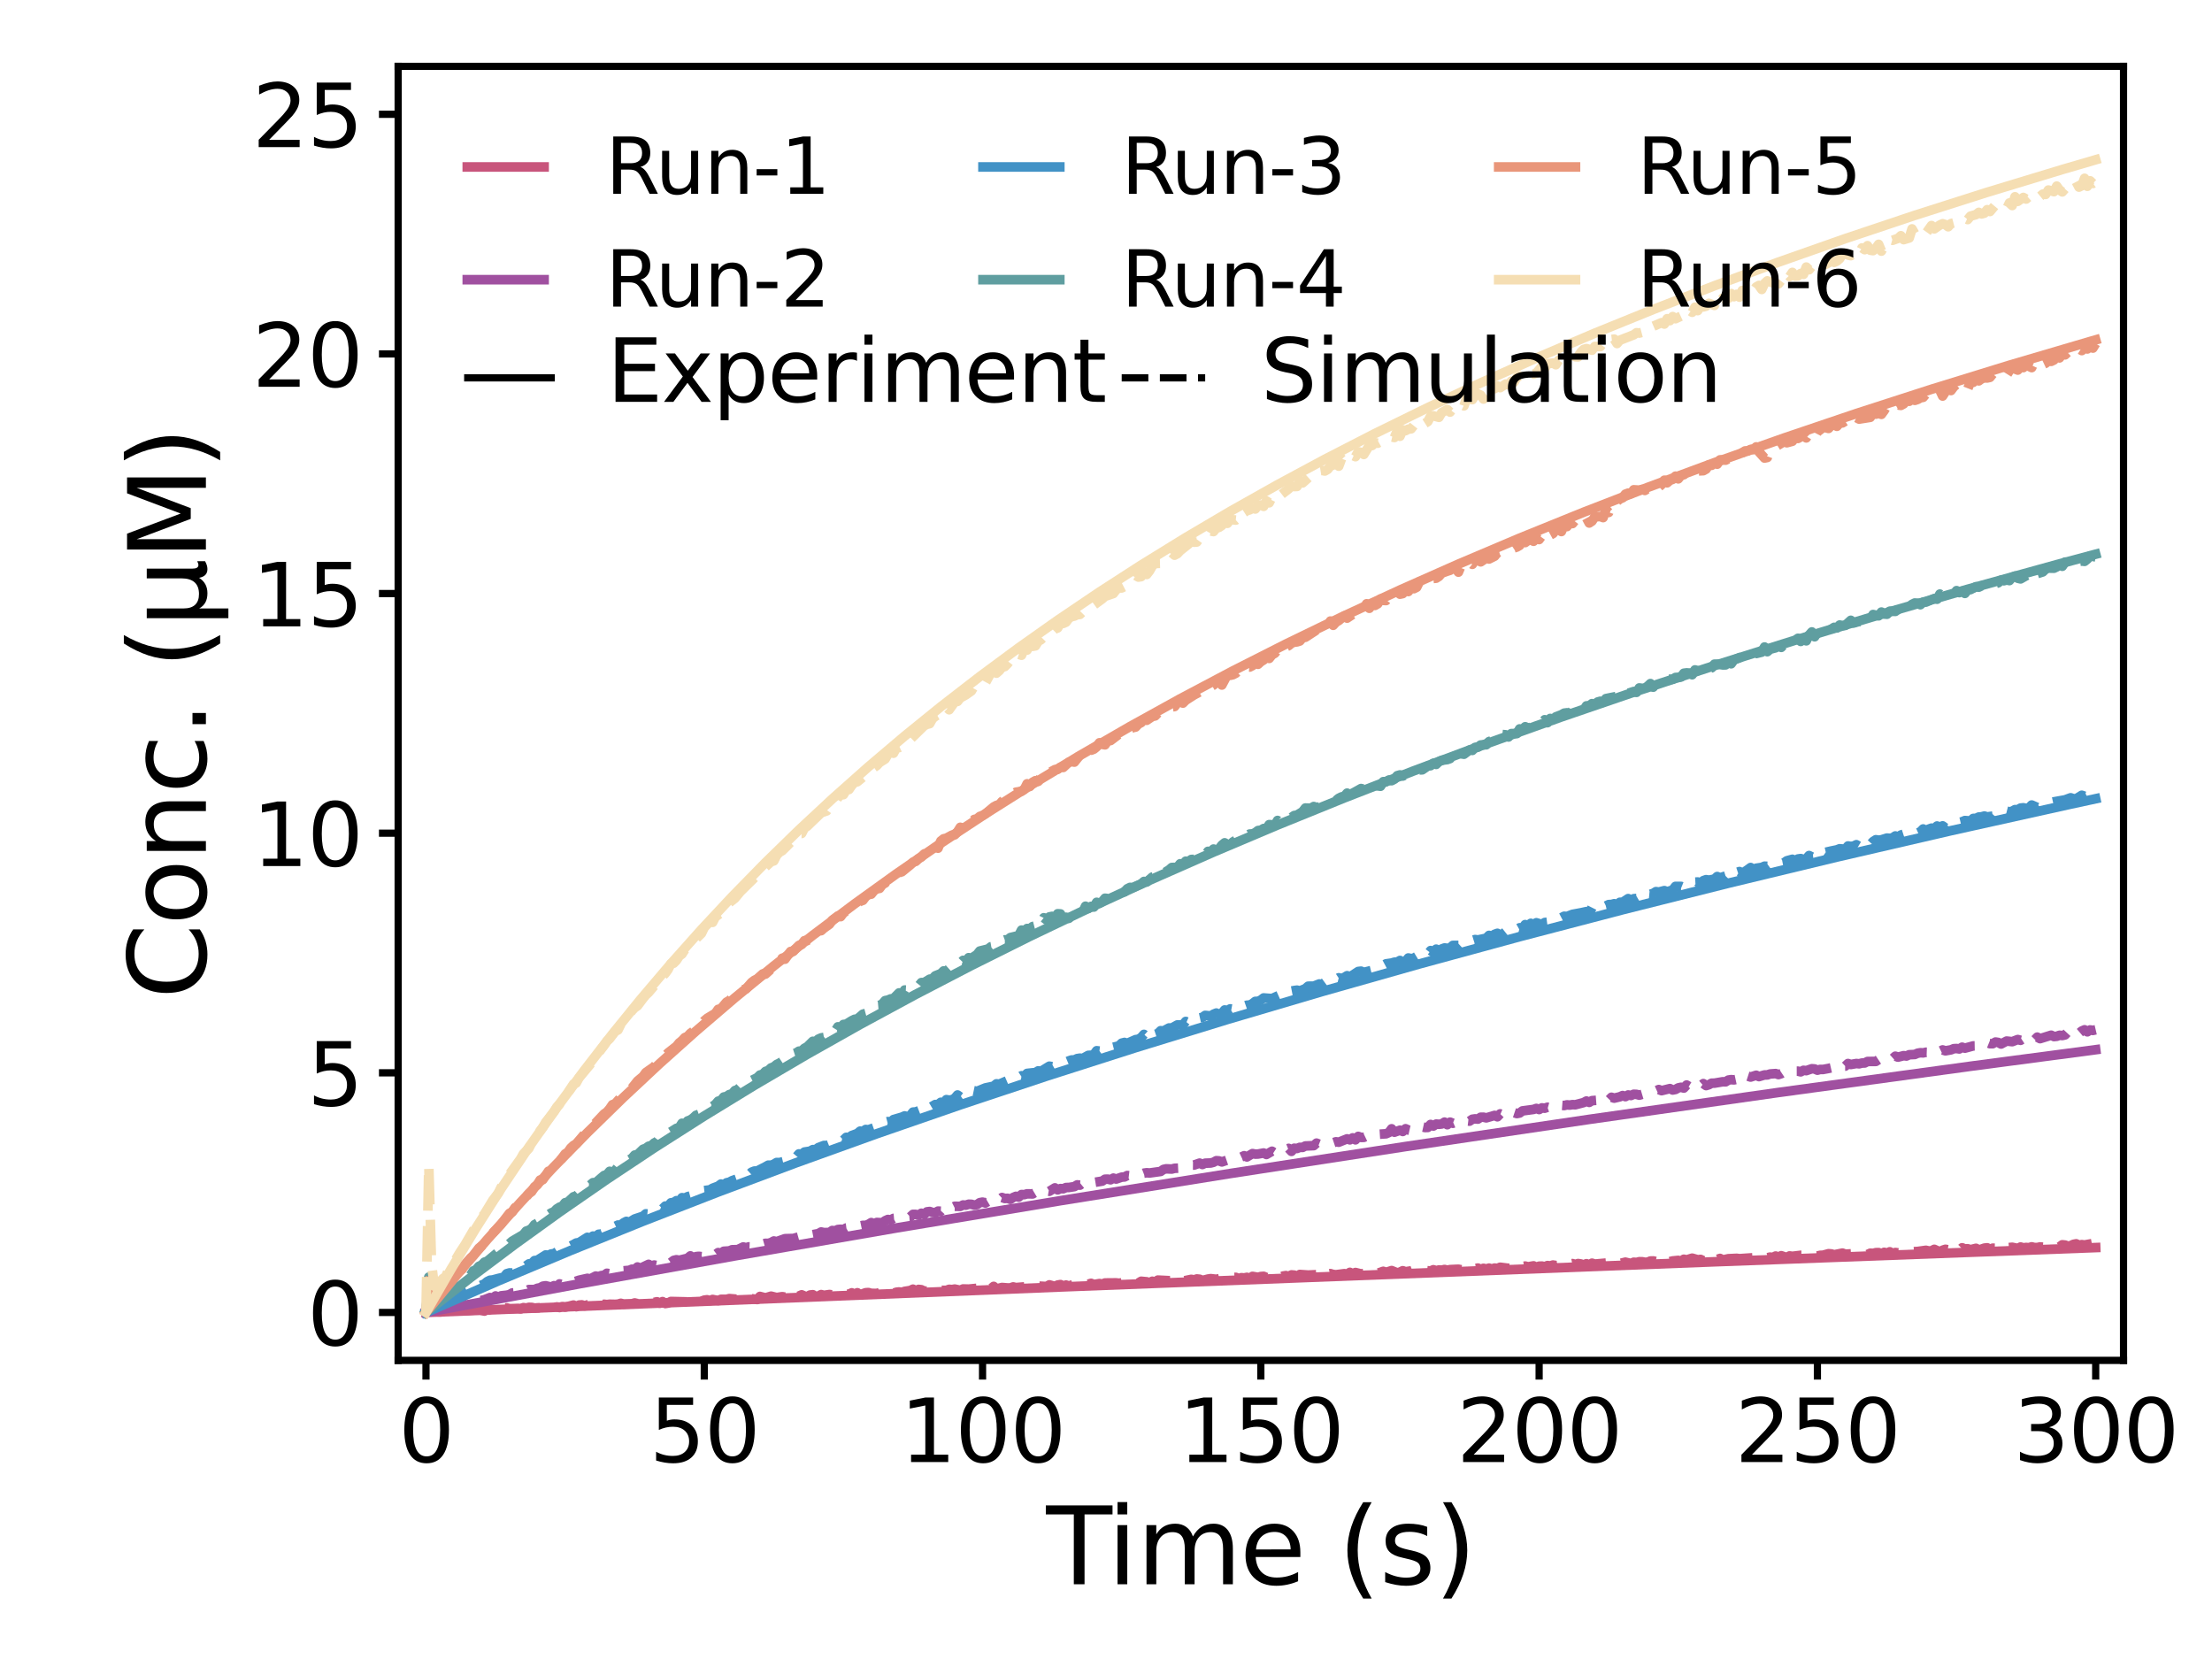<?xml version="1.0" encoding="utf-8" standalone="no"?>
<!DOCTYPE svg PUBLIC "-//W3C//DTD SVG 1.1//EN"
  "http://www.w3.org/Graphics/SVG/1.1/DTD/svg11.dtd">
<svg xmlns:xlink="http://www.w3.org/1999/xlink" width="460.8pt" height="345.6pt" viewBox="0 0 460.8 345.6" xmlns="http://www.w3.org/2000/svg" version="1.1">
 <defs>
  <style type="text/css">*{stroke-linejoin: round; stroke-linecap: butt}</style>
 </defs>
 <g id="figure_1">
  <g id="patch_1">
   <path d="M 0 345.6 
L 460.8 345.6 
L 460.8 0 
L 0 0 
z
" style="fill: #ffffff"/>
  </g>
  <g id="axes_1">
   <g id="patch_2">
    <path d="M 82.944 283.392 
L 442.368 283.392 
L 442.368 13.824 
L 82.944 13.824 
z
" style="fill: #ffffff"/>
   </g>
   <g id="matplotlib.axis_1">
    <g id="xtick_1">
     <g id="line2d_1">
      <defs>
       <path id="m35b4c74180" d="M 0 0 
L 0 4 
" style="stroke: #000000; stroke-width: 1.5"/>
      </defs>
      <g>
       <use xlink:href="#m35b4c74180" x="88.741" y="283.392" style="stroke: #000000; stroke-width: 1.5"/>
      </g>
     </g>
     <g id="text_1">
      <!-- 0 -->
      <g transform="translate(83.015 304.569)scale(0.18 -0.18)">
       <defs>
        <path id="DejaVuSans-30" d="M 2034 4250 
Q 1547 4250 1301 3770 
Q 1056 3291 1056 2328 
Q 1056 1369 1301 889 
Q 1547 409 2034 409 
Q 2525 409 2770 889 
Q 3016 1369 3016 2328 
Q 3016 3291 2770 3770 
Q 2525 4250 2034 4250 
z
M 2034 4750 
Q 2819 4750 3233 4129 
Q 3647 3509 3647 2328 
Q 3647 1150 3233 529 
Q 2819 -91 2034 -91 
Q 1250 -91 836 529 
Q 422 1150 422 2328 
Q 422 3509 836 4129 
Q 1250 4750 2034 4750 
z
" transform="scale(0.016)"/>
       </defs>
       <use xlink:href="#DejaVuSans-30"/>
      </g>
     </g>
    </g>
    <g id="xtick_2">
     <g id="line2d_2">
      <g>
       <use xlink:href="#m35b4c74180" x="146.713" y="283.392" style="stroke: #000000; stroke-width: 1.5"/>
      </g>
     </g>
     <g id="text_2">
      <!-- 50 -->
      <g transform="translate(135.26 304.569)scale(0.18 -0.18)">
       <defs>
        <path id="DejaVuSans-35" d="M 691 4666 
L 3169 4666 
L 3169 4134 
L 1269 4134 
L 1269 2991 
Q 1406 3038 1543 3061 
Q 1681 3084 1819 3084 
Q 2600 3084 3056 2656 
Q 3513 2228 3513 1497 
Q 3513 744 3044 326 
Q 2575 -91 1722 -91 
Q 1428 -91 1123 -41 
Q 819 9 494 109 
L 494 744 
Q 775 591 1075 516 
Q 1375 441 1709 441 
Q 2250 441 2565 725 
Q 2881 1009 2881 1497 
Q 2881 1984 2565 2268 
Q 2250 2553 1709 2553 
Q 1456 2553 1204 2497 
Q 953 2441 691 2322 
L 691 4666 
z
" transform="scale(0.016)"/>
       </defs>
       <use xlink:href="#DejaVuSans-35"/>
       <use xlink:href="#DejaVuSans-30" x="63.623"/>
      </g>
     </g>
    </g>
    <g id="xtick_3">
     <g id="line2d_3">
      <g>
       <use xlink:href="#m35b4c74180" x="204.684" y="283.392" style="stroke: #000000; stroke-width: 1.5"/>
      </g>
     </g>
     <g id="text_3">
      <!-- 100 -->
      <g transform="translate(187.506 304.569)scale(0.18 -0.18)">
       <defs>
        <path id="DejaVuSans-31" d="M 794 531 
L 1825 531 
L 1825 4091 
L 703 3866 
L 703 4441 
L 1819 4666 
L 2450 4666 
L 2450 531 
L 3481 531 
L 3481 0 
L 794 0 
L 794 531 
z
" transform="scale(0.016)"/>
       </defs>
       <use xlink:href="#DejaVuSans-31"/>
       <use xlink:href="#DejaVuSans-30" x="63.623"/>
       <use xlink:href="#DejaVuSans-30" x="127.246"/>
      </g>
     </g>
    </g>
    <g id="xtick_4">
     <g id="line2d_4">
      <g>
       <use xlink:href="#m35b4c74180" x="262.656" y="283.392" style="stroke: #000000; stroke-width: 1.5"/>
      </g>
     </g>
     <g id="text_4">
      <!-- 150 -->
      <g transform="translate(245.477 304.569)scale(0.18 -0.18)">
       <use xlink:href="#DejaVuSans-31"/>
       <use xlink:href="#DejaVuSans-35" x="63.623"/>
       <use xlink:href="#DejaVuSans-30" x="127.246"/>
      </g>
     </g>
    </g>
    <g id="xtick_5">
     <g id="line2d_5">
      <g>
       <use xlink:href="#m35b4c74180" x="320.628" y="283.392" style="stroke: #000000; stroke-width: 1.5"/>
      </g>
     </g>
     <g id="text_5">
      <!-- 200 -->
      <g transform="translate(303.449 304.569)scale(0.18 -0.18)">
       <defs>
        <path id="DejaVuSans-32" d="M 1228 531 
L 3431 531 
L 3431 0 
L 469 0 
L 469 531 
Q 828 903 1448 1529 
Q 2069 2156 2228 2338 
Q 2531 2678 2651 2914 
Q 2772 3150 2772 3378 
Q 2772 3750 2511 3984 
Q 2250 4219 1831 4219 
Q 1534 4219 1204 4116 
Q 875 4013 500 3803 
L 500 4441 
Q 881 4594 1212 4672 
Q 1544 4750 1819 4750 
Q 2544 4750 2975 4387 
Q 3406 4025 3406 3419 
Q 3406 3131 3298 2873 
Q 3191 2616 2906 2266 
Q 2828 2175 2409 1742 
Q 1991 1309 1228 531 
z
" transform="scale(0.016)"/>
       </defs>
       <use xlink:href="#DejaVuSans-32"/>
       <use xlink:href="#DejaVuSans-30" x="63.623"/>
       <use xlink:href="#DejaVuSans-30" x="127.246"/>
      </g>
     </g>
    </g>
    <g id="xtick_6">
     <g id="line2d_6">
      <g>
       <use xlink:href="#m35b4c74180" x="378.599" y="283.392" style="stroke: #000000; stroke-width: 1.5"/>
      </g>
     </g>
     <g id="text_6">
      <!-- 250 -->
      <g transform="translate(361.42 304.569)scale(0.18 -0.18)">
       <use xlink:href="#DejaVuSans-32"/>
       <use xlink:href="#DejaVuSans-35" x="63.623"/>
       <use xlink:href="#DejaVuSans-30" x="127.246"/>
      </g>
     </g>
    </g>
    <g id="xtick_7">
     <g id="line2d_7">
      <g>
       <use xlink:href="#m35b4c74180" x="436.571" y="283.392" style="stroke: #000000; stroke-width: 1.5"/>
      </g>
     </g>
     <g id="text_7">
      <!-- 300 -->
      <g transform="translate(419.392 304.569)scale(0.18 -0.18)">
       <defs>
        <path id="DejaVuSans-33" d="M 2597 2516 
Q 3050 2419 3304 2112 
Q 3559 1806 3559 1356 
Q 3559 666 3084 287 
Q 2609 -91 1734 -91 
Q 1441 -91 1130 -33 
Q 819 25 488 141 
L 488 750 
Q 750 597 1062 519 
Q 1375 441 1716 441 
Q 2309 441 2620 675 
Q 2931 909 2931 1356 
Q 2931 1769 2642 2001 
Q 2353 2234 1838 2234 
L 1294 2234 
L 1294 2753 
L 1863 2753 
Q 2328 2753 2575 2939 
Q 2822 3125 2822 3475 
Q 2822 3834 2567 4026 
Q 2313 4219 1838 4219 
Q 1578 4219 1281 4162 
Q 984 4106 628 3988 
L 628 4550 
Q 988 4650 1302 4700 
Q 1616 4750 1894 4750 
Q 2613 4750 3031 4423 
Q 3450 4097 3450 3541 
Q 3450 3153 3228 2886 
Q 3006 2619 2597 2516 
z
" transform="scale(0.016)"/>
       </defs>
       <use xlink:href="#DejaVuSans-33"/>
       <use xlink:href="#DejaVuSans-30" x="63.623"/>
       <use xlink:href="#DejaVuSans-30" x="127.246"/>
      </g>
     </g>
    </g>
    <g id="text_8">
     <!-- Time (s) -->
     <g transform="translate(217.932 330.029)scale(0.22 -0.22)">
      <defs>
       <path id="DejaVuSans-54" d="M -19 4666 
L 3928 4666 
L 3928 4134 
L 2272 4134 
L 2272 0 
L 1638 0 
L 1638 4134 
L -19 4134 
L -19 4666 
z
" transform="scale(0.016)"/>
       <path id="DejaVuSans-69" d="M 603 3500 
L 1178 3500 
L 1178 0 
L 603 0 
L 603 3500 
z
M 603 4863 
L 1178 4863 
L 1178 4134 
L 603 4134 
L 603 4863 
z
" transform="scale(0.016)"/>
       <path id="DejaVuSans-6d" d="M 3328 2828 
Q 3544 3216 3844 3400 
Q 4144 3584 4550 3584 
Q 5097 3584 5394 3201 
Q 5691 2819 5691 2113 
L 5691 0 
L 5113 0 
L 5113 2094 
Q 5113 2597 4934 2840 
Q 4756 3084 4391 3084 
Q 3944 3084 3684 2787 
Q 3425 2491 3425 1978 
L 3425 0 
L 2847 0 
L 2847 2094 
Q 2847 2600 2669 2842 
Q 2491 3084 2119 3084 
Q 1678 3084 1418 2786 
Q 1159 2488 1159 1978 
L 1159 0 
L 581 0 
L 581 3500 
L 1159 3500 
L 1159 2956 
Q 1356 3278 1631 3431 
Q 1906 3584 2284 3584 
Q 2666 3584 2933 3390 
Q 3200 3197 3328 2828 
z
" transform="scale(0.016)"/>
       <path id="DejaVuSans-65" d="M 3597 1894 
L 3597 1613 
L 953 1613 
Q 991 1019 1311 708 
Q 1631 397 2203 397 
Q 2534 397 2845 478 
Q 3156 559 3463 722 
L 3463 178 
Q 3153 47 2828 -22 
Q 2503 -91 2169 -91 
Q 1331 -91 842 396 
Q 353 884 353 1716 
Q 353 2575 817 3079 
Q 1281 3584 2069 3584 
Q 2775 3584 3186 3129 
Q 3597 2675 3597 1894 
z
M 3022 2063 
Q 3016 2534 2758 2815 
Q 2500 3097 2075 3097 
Q 1594 3097 1305 2825 
Q 1016 2553 972 2059 
L 3022 2063 
z
" transform="scale(0.016)"/>
       <path id="DejaVuSans-20" transform="scale(0.016)"/>
       <path id="DejaVuSans-28" d="M 1984 4856 
Q 1566 4138 1362 3434 
Q 1159 2731 1159 2009 
Q 1159 1288 1364 580 
Q 1569 -128 1984 -844 
L 1484 -844 
Q 1016 -109 783 600 
Q 550 1309 550 2009 
Q 550 2706 781 3412 
Q 1013 4119 1484 4856 
L 1984 4856 
z
" transform="scale(0.016)"/>
       <path id="DejaVuSans-73" d="M 2834 3397 
L 2834 2853 
Q 2591 2978 2328 3040 
Q 2066 3103 1784 3103 
Q 1356 3103 1142 2972 
Q 928 2841 928 2578 
Q 928 2378 1081 2264 
Q 1234 2150 1697 2047 
L 1894 2003 
Q 2506 1872 2764 1633 
Q 3022 1394 3022 966 
Q 3022 478 2636 193 
Q 2250 -91 1575 -91 
Q 1294 -91 989 -36 
Q 684 19 347 128 
L 347 722 
Q 666 556 975 473 
Q 1284 391 1588 391 
Q 1994 391 2212 530 
Q 2431 669 2431 922 
Q 2431 1156 2273 1281 
Q 2116 1406 1581 1522 
L 1381 1569 
Q 847 1681 609 1914 
Q 372 2147 372 2553 
Q 372 3047 722 3315 
Q 1072 3584 1716 3584 
Q 2034 3584 2315 3537 
Q 2597 3491 2834 3397 
z
" transform="scale(0.016)"/>
       <path id="DejaVuSans-29" d="M 513 4856 
L 1013 4856 
Q 1481 4119 1714 3412 
Q 1947 2706 1947 2009 
Q 1947 1309 1714 600 
Q 1481 -109 1013 -844 
L 513 -844 
Q 928 -128 1133 580 
Q 1338 1288 1338 2009 
Q 1338 2731 1133 3434 
Q 928 4138 513 4856 
z
" transform="scale(0.016)"/>
      </defs>
      <use xlink:href="#DejaVuSans-54"/>
      <use xlink:href="#DejaVuSans-69" x="57.959"/>
      <use xlink:href="#DejaVuSans-6d" x="85.742"/>
      <use xlink:href="#DejaVuSans-65" x="183.154"/>
      <use xlink:href="#DejaVuSans-20" x="244.678"/>
      <use xlink:href="#DejaVuSans-28" x="276.465"/>
      <use xlink:href="#DejaVuSans-73" x="315.479"/>
      <use xlink:href="#DejaVuSans-29" x="367.578"/>
     </g>
    </g>
   </g>
   <g id="matplotlib.axis_2">
    <g id="ytick_1">
     <g id="line2d_8">
      <defs>
       <path id="m0e52ecf383" d="M 0 0 
L -4 0 
" style="stroke: #000000; stroke-width: 1.5"/>
      </defs>
      <g>
       <use xlink:href="#m0e52ecf383" x="82.944" y="273.408" style="stroke: #000000; stroke-width: 1.5"/>
      </g>
     </g>
     <g id="text_9">
      <!-- 0 -->
      <g transform="translate(63.992 280.247)scale(0.18 -0.18)">
       <use xlink:href="#DejaVuSans-30"/>
      </g>
     </g>
    </g>
    <g id="ytick_2">
     <g id="line2d_9">
      <g>
       <use xlink:href="#m0e52ecf383" x="82.944" y="223.488" style="stroke: #000000; stroke-width: 1.5"/>
      </g>
     </g>
     <g id="text_10">
      <!-- 5 -->
      <g transform="translate(63.992 230.327)scale(0.18 -0.18)">
       <use xlink:href="#DejaVuSans-35"/>
      </g>
     </g>
    </g>
    <g id="ytick_3">
     <g id="line2d_10">
      <g>
       <use xlink:href="#m0e52ecf383" x="82.944" y="173.568" style="stroke: #000000; stroke-width: 1.5"/>
      </g>
     </g>
     <g id="text_11">
      <!-- 10 -->
      <g transform="translate(52.539 180.407)scale(0.18 -0.18)">
       <use xlink:href="#DejaVuSans-31"/>
       <use xlink:href="#DejaVuSans-30" x="63.623"/>
      </g>
     </g>
    </g>
    <g id="ytick_4">
     <g id="line2d_11">
      <g>
       <use xlink:href="#m0e52ecf383" x="82.944" y="123.648" style="stroke: #000000; stroke-width: 1.5"/>
      </g>
     </g>
     <g id="text_12">
      <!-- 15 -->
      <g transform="translate(52.539 130.487)scale(0.18 -0.18)">
       <use xlink:href="#DejaVuSans-31"/>
       <use xlink:href="#DejaVuSans-35" x="63.623"/>
      </g>
     </g>
    </g>
    <g id="ytick_5">
     <g id="line2d_12">
      <g>
       <use xlink:href="#m0e52ecf383" x="82.944" y="73.728" style="stroke: #000000; stroke-width: 1.5"/>
      </g>
     </g>
     <g id="text_13">
      <!-- 20 -->
      <g transform="translate(52.539 80.567)scale(0.18 -0.18)">
       <use xlink:href="#DejaVuSans-32"/>
       <use xlink:href="#DejaVuSans-30" x="63.623"/>
      </g>
     </g>
    </g>
    <g id="ytick_6">
     <g id="line2d_13">
      <g>
       <use xlink:href="#m0e52ecf383" x="82.944" y="23.808" style="stroke: #000000; stroke-width: 1.5"/>
      </g>
     </g>
     <g id="text_14">
      <!-- 25 -->
      <g transform="translate(52.539 30.647)scale(0.18 -0.18)">
       <use xlink:href="#DejaVuSans-32"/>
       <use xlink:href="#DejaVuSans-35" x="63.623"/>
      </g>
     </g>
    </g>
    <g id="text_15">
     <!-- Conc. ($\mu$M) -->
     <g transform="translate(42.919 208.118)rotate(-90)scale(0.22 -0.22)">
      <defs>
       <path id="DejaVuSans-43" d="M 4122 4306 
L 4122 3641 
Q 3803 3938 3442 4084 
Q 3081 4231 2675 4231 
Q 1875 4231 1450 3742 
Q 1025 3253 1025 2328 
Q 1025 1406 1450 917 
Q 1875 428 2675 428 
Q 3081 428 3442 575 
Q 3803 722 4122 1019 
L 4122 359 
Q 3791 134 3420 21 
Q 3050 -91 2638 -91 
Q 1578 -91 968 557 
Q 359 1206 359 2328 
Q 359 3453 968 4101 
Q 1578 4750 2638 4750 
Q 3056 4750 3426 4639 
Q 3797 4528 4122 4306 
z
" transform="scale(0.016)"/>
       <path id="DejaVuSans-6f" d="M 1959 3097 
Q 1497 3097 1228 2736 
Q 959 2375 959 1747 
Q 959 1119 1226 758 
Q 1494 397 1959 397 
Q 2419 397 2687 759 
Q 2956 1122 2956 1747 
Q 2956 2369 2687 2733 
Q 2419 3097 1959 3097 
z
M 1959 3584 
Q 2709 3584 3137 3096 
Q 3566 2609 3566 1747 
Q 3566 888 3137 398 
Q 2709 -91 1959 -91 
Q 1206 -91 779 398 
Q 353 888 353 1747 
Q 353 2609 779 3096 
Q 1206 3584 1959 3584 
z
" transform="scale(0.016)"/>
       <path id="DejaVuSans-6e" d="M 3513 2113 
L 3513 0 
L 2938 0 
L 2938 2094 
Q 2938 2591 2744 2837 
Q 2550 3084 2163 3084 
Q 1697 3084 1428 2787 
Q 1159 2491 1159 1978 
L 1159 0 
L 581 0 
L 581 3500 
L 1159 3500 
L 1159 2956 
Q 1366 3272 1645 3428 
Q 1925 3584 2291 3584 
Q 2894 3584 3203 3211 
Q 3513 2838 3513 2113 
z
" transform="scale(0.016)"/>
       <path id="DejaVuSans-63" d="M 3122 3366 
L 3122 2828 
Q 2878 2963 2633 3030 
Q 2388 3097 2138 3097 
Q 1578 3097 1268 2742 
Q 959 2388 959 1747 
Q 959 1106 1268 751 
Q 1578 397 2138 397 
Q 2388 397 2633 464 
Q 2878 531 3122 666 
L 3122 134 
Q 2881 22 2623 -34 
Q 2366 -91 2075 -91 
Q 1284 -91 818 406 
Q 353 903 353 1747 
Q 353 2603 823 3093 
Q 1294 3584 2113 3584 
Q 2378 3584 2631 3529 
Q 2884 3475 3122 3366 
z
" transform="scale(0.016)"/>
       <path id="DejaVuSans-2e" d="M 684 794 
L 1344 794 
L 1344 0 
L 684 0 
L 684 794 
z
" transform="scale(0.016)"/>
       <path id="DejaVuSans-3bc" d="M 544 -1331 
L 544 3500 
L 1119 3500 
L 1119 1325 
Q 1119 872 1334 640 
Q 1550 409 1972 409 
Q 2434 409 2667 671 
Q 2900 934 2900 1459 
L 2900 3500 
L 3475 3500 
L 3475 806 
Q 3475 619 3529 530 
Q 3584 441 3700 441 
Q 3728 441 3778 458 
Q 3828 475 3916 513 
L 3916 50 
Q 3788 -22 3673 -56 
Q 3559 -91 3450 -91 
Q 3234 -91 3106 31 
Q 2978 153 2931 403 
Q 2775 156 2548 32 
Q 2322 -91 2016 -91 
Q 1697 -91 1473 31 
Q 1250 153 1119 397 
L 1119 -1331 
L 544 -1331 
z
" transform="scale(0.016)"/>
       <path id="DejaVuSans-4d" d="M 628 4666 
L 1569 4666 
L 2759 1491 
L 3956 4666 
L 4897 4666 
L 4897 0 
L 4281 0 
L 4281 4097 
L 3078 897 
L 2444 897 
L 1241 4097 
L 1241 0 
L 628 0 
L 628 4666 
z
" transform="scale(0.016)"/>
      </defs>
      <use xlink:href="#DejaVuSans-43" transform="translate(0 0.125)"/>
      <use xlink:href="#DejaVuSans-6f" transform="translate(69.824 0.125)"/>
      <use xlink:href="#DejaVuSans-6e" transform="translate(131.006 0.125)"/>
      <use xlink:href="#DejaVuSans-63" transform="translate(194.385 0.125)"/>
      <use xlink:href="#DejaVuSans-2e" transform="translate(249.365 0.125)"/>
      <use xlink:href="#DejaVuSans-20" transform="translate(281.152 0.125)"/>
      <use xlink:href="#DejaVuSans-28" transform="translate(312.939 0.125)"/>
      <use xlink:href="#DejaVuSans-3bc" transform="translate(351.953 0.125)"/>
      <use xlink:href="#DejaVuSans-4d" transform="translate(415.576 0.125)"/>
      <use xlink:href="#DejaVuSans-29" transform="translate(501.855 0.125)"/>
     </g>
    </g>
   </g>
   <g id="line2d_14">
    <path d="M 88.741 273.408 
L 220.916 268.099 
L 356.57 262.874 
L 436.571 259.893 
L 436.571 259.893 
" clip-path="url(#pe584f18155)" style="fill: none; stroke: #c8557c; stroke-width: 2; stroke-linecap: square"/>
   </g>
   <g id="line2d_15">
    <path d="M 88.741 273.408 
L 89.321 270.609 
L 89.901 272.484 
L 90.48 273.25 
L 91.64 273.307 
L 92.219 273.291 
L 92.799 273.162 
L 93.379 273.364 
L 93.959 273.381 
L 94.538 273.079 
L 95.118 273.171 
L 95.698 272.967 
L 96.857 273.042 
L 98.596 272.908 
L 99.756 272.619 
L 100.335 272.976 
L 100.915 273.123 
L 101.495 272.615 
L 102.075 272.87 
L 102.654 272.81 
L 103.234 272.529 
L 103.814 272.711 
L 104.393 272.678 
L 104.973 272.45 
L 105.553 272.466 
L 106.133 272.614 
L 107.292 272.601 
L 107.872 272.58 
L 108.452 272.675 
L 109.031 272.401 
L 109.611 272.483 
L 110.191 272.344 
L 110.77 272.357 
L 111.35 272.49 
L 113.089 272.408 
L 115.408 272.436 
L 115.988 272.251 
L 116.568 272.386 
L 117.147 272.199 
L 117.727 272.307 
L 119.466 271.867 
L 120.046 272.214 
L 120.626 271.87 
L 121.205 271.827 
L 121.785 272.036 
L 122.944 271.639 
L 123.524 271.866 
L 124.104 271.846 
L 124.684 271.689 
L 125.263 271.85 
L 125.843 271.701 
L 126.423 271.764 
L 127.002 271.692 
L 128.162 271.716 
L 128.742 271.676 
L 129.321 271.504 
L 129.901 271.652 
L 131.64 271.599 
L 132.22 271.43 
L 132.8 271.568 
L 133.379 271.538 
L 133.959 271.219 
L 135.118 271.42 
L 135.698 271.308 
L 136.278 271.314 
L 136.858 271.179 
L 137.437 271.484 
L 138.017 271.148 
L 138.597 271.55 
L 139.176 271.455 
L 139.756 271.12 
L 143.234 271.198 
L 144.394 270.802 
L 144.974 270.841 
L 145.553 271.023 
L 146.133 271.07 
L 146.713 270.841 
L 147.292 270.765 
L 147.872 270.939 
L 148.452 270.702 
L 149.611 270.941 
L 150.191 270.674 
L 151.351 270.668 
L 151.93 270.519 
L 154.249 270.711 
L 155.988 270.448 
L 157.727 270.712 
L 158.307 270.071 
L 159.467 270.367 
L 160.626 270.016 
L 161.785 270.3 
L 162.945 270.117 
L 163.525 270.214 
L 164.104 269.951 
L 164.684 269.955 
L 165.264 269.686 
L 165.843 270.238 
L 167.003 269.736 
L 167.583 269.993 
L 168.162 270.119 
L 168.742 269.777 
L 169.322 269.711 
L 169.901 270.098 
L 170.481 269.992 
L 171.061 269.687 
L 171.641 269.843 
L 172.8 269.672 
L 173.38 269.752 
L 175.119 269.467 
L 175.699 269.775 
L 176.278 269.547 
L 176.858 269.628 
L 177.438 269.322 
L 178.017 269.659 
L 178.597 269.302 
L 179.177 269.725 
L 180.336 269.296 
L 180.916 269.265 
L 181.496 269.435 
L 182.655 269.441 
L 183.235 269.284 
L 184.394 269.312 
L 184.974 269.092 
L 186.133 269.403 
L 186.713 269.201 
L 187.293 269.133 
L 187.873 269.221 
L 188.452 269.015 
L 189.612 268.834 
L 190.191 268.561 
L 190.771 269.11 
L 191.351 268.608 
L 191.931 268.671 
L 192.51 268.961 
L 194.249 268.945 
L 194.829 268.726 
L 195.409 268.947 
L 195.989 268.796 
L 197.148 268.803 
L 197.728 268.586 
L 198.308 268.64 
L 198.887 268.537 
L 200.047 268.791 
L 200.626 268.514 
L 201.786 268.545 
L 204.105 268.324 
L 206.424 268.467 
L 207.003 267.979 
L 207.583 268.503 
L 208.742 268.208 
L 209.902 268.301 
L 210.482 268.295 
L 211.061 268.089 
L 211.641 268.224 
L 213.38 268.077 
L 213.96 267.763 
L 214.54 268.117 
L 215.119 267.878 
L 216.279 267.91 
L 218.018 268.002 
L 218.598 267.663 
L 219.757 267.981 
L 220.337 267.698 
L 220.916 267.601 
L 221.496 267.925 
L 222.076 267.698 
L 222.656 267.917 
L 223.815 267.507 
L 224.395 267.849 
L 224.974 267.437 
L 225.554 267.566 
L 226.134 267.475 
L 226.714 267.507 
L 227.293 267.343 
L 227.873 267.592 
L 229.032 267.386 
L 229.612 267.504 
L 230.192 267.266 
L 232.511 267.245 
L 233.09 267.319 
L 234.25 267.149 
L 236.569 267.017 
L 237.148 267.272 
L 237.728 266.913 
L 238.888 267.019 
L 239.467 267.27 
L 240.047 266.91 
L 240.627 267.07 
L 241.207 266.669 
L 242.366 266.725 
L 243.525 266.786 
L 244.685 266.736 
L 245.265 266.841 
L 245.844 266.525 
L 246.424 266.871 
L 248.163 266.512 
L 248.743 266.627 
L 249.323 266.43 
L 249.902 266.49 
L 250.482 266.745 
L 251.641 266.452 
L 252.221 266.363 
L 253.381 266.501 
L 254.54 266.248 
L 255.12 266.383 
L 256.859 266.103 
L 257.439 266.097 
L 258.018 266.367 
L 258.598 266.165 
L 259.178 266.217 
L 259.757 266.097 
L 260.337 266.365 
L 260.917 265.893 
L 262.076 266.093 
L 262.656 265.923 
L 263.236 265.882 
L 263.815 266.127 
L 264.975 265.739 
L 265.555 265.799 
L 266.714 266.108 
L 267.294 265.825 
L 267.873 265.727 
L 268.453 265.925 
L 269.033 265.586 
L 269.613 265.631 
L 270.192 265.936 
L 270.772 265.499 
L 272.511 265.62 
L 274.25 265.538 
L 274.83 265.81 
L 275.41 265.446 
L 275.989 265.753 
L 276.569 265.457 
L 277.149 265.322 
L 277.729 265.498 
L 278.308 265.552 
L 280.047 265.327 
L 280.627 265.439 
L 281.207 265.054 
L 281.787 265.408 
L 282.366 265.087 
L 283.526 265.376 
L 284.685 265.174 
L 285.845 265.181 
L 286.424 265.035 
L 287.004 265.245 
L 288.164 264.836 
L 288.743 265.049 
L 289.903 264.683 
L 291.062 265.155 
L 291.642 265.007 
L 292.222 264.716 
L 292.801 264.924 
L 293.961 264.741 
L 294.54 264.53 
L 295.12 264.703 
L 295.7 264.597 
L 296.28 264.738 
L 296.859 264.665 
L 298.019 264.784 
L 298.598 264.511 
L 299.178 264.708 
L 299.758 264.558 
L 300.338 264.594 
L 300.917 264.457 
L 301.497 264.598 
L 302.077 264.483 
L 303.236 264.427 
L 303.816 264.406 
L 304.396 264.511 
L 304.975 264.167 
L 305.555 264.569 
L 306.714 264.383 
L 307.874 264.163 
L 308.454 264.455 
L 309.033 264.213 
L 309.613 264.355 
L 310.193 264.174 
L 310.772 264.361 
L 311.352 264.162 
L 311.932 264.238 
L 312.512 263.992 
L 314.251 264.214 
L 314.83 264.125 
L 315.41 264.3 
L 315.99 263.727 
L 316.57 263.916 
L 317.729 263.746 
L 318.309 263.9 
L 319.468 263.7 
L 320.048 264.035 
L 320.628 263.773 
L 321.207 263.749 
L 321.787 263.88 
L 322.367 263.643 
L 322.946 263.707 
L 323.526 263.526 
L 324.106 263.665 
L 324.686 263.417 
L 325.265 263.671 
L 325.845 263.299 
L 326.425 263.453 
L 327.584 263.232 
L 328.164 263.418 
L 328.744 263.221 
L 329.323 263.308 
L 329.903 263.513 
L 330.483 263.257 
L 331.063 263.528 
L 331.642 263.147 
L 332.222 263.333 
L 335.121 263.069 
L 335.7 262.995 
L 337.439 263.221 
L 338.599 262.932 
L 339.758 263.213 
L 340.338 262.946 
L 340.918 262.992 
L 341.497 262.838 
L 342.077 262.842 
L 342.657 262.957 
L 343.237 262.931 
L 343.816 262.693 
L 344.396 262.677 
L 345.555 262.921 
L 346.135 262.57 
L 346.715 262.694 
L 347.295 262.425 
L 347.874 262.82 
L 348.454 262.675 
L 349.613 262.561 
L 350.193 262.768 
L 350.773 262.324 
L 351.353 262.456 
L 352.512 262.098 
L 353.671 262.434 
L 354.251 262.358 
L 354.831 262.63 
L 355.411 262.187 
L 355.99 262.278 
L 356.57 262.171 
L 357.729 262.361 
L 358.309 262.153 
L 358.889 262.471 
L 360.048 262.214 
L 361.787 262.131 
L 362.367 262.206 
L 367.585 261.851 
L 368.164 262.009 
L 368.744 261.877 
L 369.324 261.945 
L 369.903 261.655 
L 370.483 261.896 
L 371.063 261.587 
L 372.222 261.98 
L 372.802 261.63 
L 373.382 261.711 
L 375.121 261.503 
L 375.701 261.517 
L 377.44 261.303 
L 378.02 261.62 
L 378.599 261.654 
L 379.179 261.508 
L 379.759 261.488 
L 380.918 261.17 
L 381.498 261.215 
L 382.078 261.392 
L 383.817 261.043 
L 384.396 261.266 
L 388.454 261.035 
L 389.034 261.332 
L 389.614 261.067 
L 390.194 261.106 
L 390.773 260.949 
L 391.353 260.936 
L 391.933 261.186 
L 392.512 260.883 
L 393.092 261.071 
L 393.672 260.771 
L 394.252 261.132 
L 394.831 260.92 
L 395.411 260.997 
L 395.991 260.707 
L 396.57 260.878 
L 397.15 260.648 
L 397.73 260.792 
L 399.469 260.702 
L 401.208 260.46 
L 401.788 260.597 
L 402.368 260.574 
L 402.947 260.257 
L 404.107 260.787 
L 404.686 260.441 
L 405.266 260.25 
L 407.005 260.568 
L 407.585 260.316 
L 408.165 260.504 
L 408.744 259.936 
L 409.324 260.175 
L 409.904 260.142 
L 410.484 260.332 
L 411.643 260.047 
L 412.223 260.406 
L 413.382 260.006 
L 413.962 259.938 
L 414.542 260.301 
L 415.121 260.019 
L 415.701 260.033 
L 416.281 259.769 
L 416.86 260.206 
L 417.44 259.984 
L 419.179 259.831 
L 420.339 260.073 
L 420.919 259.775 
L 421.498 259.941 
L 422.078 259.87 
L 422.658 259.913 
L 423.237 259.74 
L 423.817 259.89 
L 424.397 259.887 
L 424.977 259.761 
L 425.556 259.812 
L 426.136 259.506 
L 427.875 259.635 
L 428.455 259.473 
L 429.035 259.736 
L 429.614 259.312 
L 430.194 259.372 
L 430.774 259.599 
L 431.353 259.496 
L 431.933 259.218 
L 432.513 259.109 
L 433.093 259.403 
L 433.672 259.28 
L 434.252 259.351 
L 435.991 259.033 
L 436.571 259.353 
L 436.571 259.353 
" clip-path="url(#pe584f18155)" style="fill: none; stroke-dasharray: 7.4,3.2; stroke-dashoffset: 0; stroke: #c8557c; stroke-width: 2"/>
   </g>
   <g id="line2d_16">
    <path d="M 88.741 273.408 
L 120.626 267.454 
L 153.09 261.622 
L 186.713 255.81 
L 220.916 250.122 
L 256.279 244.465 
L 292.801 238.845 
L 331.063 233.186 
L 370.483 227.583 
L 411.063 222.043 
L 436.571 218.671 
L 436.571 218.671 
" clip-path="url(#pe584f18155)" style="fill: none; stroke: #a050a0; stroke-width: 2; stroke-linecap: square"/>
   </g>
   <g id="line2d_17">
    <path d="M 88.741 273.408 
L 89.321 267.368 
L 90.48 271.297 
L 91.06 272.61 
L 91.64 272.595 
L 92.219 272.366 
L 92.799 272.274 
L 93.959 272.337 
L 94.538 272.216 
L 95.118 271.776 
L 95.698 271.927 
L 96.277 271.839 
L 96.857 271.506 
L 97.437 271.533 
L 98.017 271.443 
L 98.596 271.202 
L 99.176 271.312 
L 99.756 271.031 
L 100.915 270.754 
L 102.075 270.297 
L 102.654 270.405 
L 103.234 269.968 
L 103.814 270.347 
L 104.393 269.94 
L 105.553 269.814 
L 106.133 269.682 
L 106.712 269.345 
L 107.872 269.258 
L 108.452 268.98 
L 109.031 269.078 
L 109.611 268.925 
L 110.191 268.63 
L 111.35 268.629 
L 111.93 268.375 
L 112.51 268.263 
L 113.089 267.935 
L 113.669 267.846 
L 114.828 268.126 
L 115.408 267.831 
L 115.988 268.038 
L 116.568 267.456 
L 117.147 267.641 
L 117.727 267.261 
L 119.466 267.086 
L 120.626 266.69 
L 122.365 266.299 
L 122.944 266.423 
L 124.104 265.829 
L 124.684 265.941 
L 125.263 265.729 
L 125.843 265.669 
L 126.423 265.243 
L 127.002 265.339 
L 127.582 265.135 
L 128.742 264.998 
L 129.321 265.06 
L 129.901 264.734 
L 131.06 264.632 
L 131.64 264.397 
L 132.22 264.438 
L 132.8 263.934 
L 133.379 264.213 
L 135.118 263.385 
L 135.698 263.769 
L 136.278 263.533 
L 136.858 263.649 
L 137.437 263.581 
L 138.017 263.111 
L 138.597 262.809 
L 139.756 263.019 
L 140.336 262.56 
L 140.916 262.424 
L 141.495 262.531 
L 143.234 262.116 
L 143.814 261.62 
L 144.394 262.188 
L 144.974 261.782 
L 145.553 261.714 
L 146.133 261.781 
L 147.872 261.281 
L 148.452 261.177 
L 149.032 261.373 
L 149.611 260.932 
L 150.191 261.108 
L 150.771 260.66 
L 151.93 260.584 
L 152.51 260.341 
L 153.669 260.32 
L 154.829 259.765 
L 155.409 259.919 
L 155.988 259.748 
L 156.568 259.767 
L 157.148 259.574 
L 157.727 259.217 
L 158.307 259.33 
L 159.467 259.005 
L 160.046 259.015 
L 160.626 258.843 
L 161.206 258.521 
L 161.785 258.654 
L 163.525 258.037 
L 165.264 257.994 
L 166.423 257.669 
L 167.003 257.647 
L 168.162 257.08 
L 168.742 257.051 
L 169.322 257.2 
L 170.481 256.981 
L 171.061 256.644 
L 171.641 256.77 
L 172.8 256.743 
L 173.38 256.334 
L 173.959 256.406 
L 174.539 256.132 
L 175.119 256.076 
L 175.699 256.145 
L 176.278 255.816 
L 177.438 255.668 
L 178.597 255.205 
L 179.177 255.387 
L 179.757 255.266 
L 180.336 255.264 
L 180.916 255.05 
L 181.496 254.687 
L 182.075 254.933 
L 182.655 254.661 
L 183.815 254.717 
L 184.394 254.295 
L 184.974 254.036 
L 185.554 254.132 
L 186.133 253.816 
L 189.612 253.499 
L 190.191 252.973 
L 190.771 252.983 
L 191.351 253.146 
L 191.931 252.742 
L 192.51 253.006 
L 193.09 252.452 
L 193.67 252.375 
L 194.249 252.573 
L 194.829 252.625 
L 195.409 252.293 
L 195.989 252.32 
L 196.568 251.684 
L 197.148 252.038 
L 197.728 251.873 
L 198.887 251.293 
L 200.047 251.31 
L 200.626 251.021 
L 201.206 251.062 
L 201.786 250.864 
L 202.366 250.876 
L 202.945 251.048 
L 203.525 250.934 
L 204.105 250.534 
L 204.684 250.425 
L 205.264 250.607 
L 205.844 250.266 
L 206.424 250.068 
L 207.003 250.208 
L 207.583 250.167 
L 208.163 250.001 
L 208.742 249.461 
L 209.322 249.667 
L 209.902 249.633 
L 210.482 249.843 
L 211.061 249.457 
L 211.641 249.217 
L 212.221 249.382 
L 212.8 248.848 
L 213.38 248.863 
L 213.96 248.698 
L 215.119 248.716 
L 215.699 248.372 
L 216.279 248.677 
L 216.858 248.431 
L 217.438 248.38 
L 218.018 248.073 
L 218.598 248.168 
L 219.757 247.454 
L 220.337 247.879 
L 220.916 247.605 
L 221.496 247.64 
L 222.076 247.383 
L 222.656 247.375 
L 223.815 247.193 
L 224.395 246.835 
L 224.974 246.889 
L 225.554 246.411 
L 226.134 246.694 
L 227.293 246.424 
L 229.612 246.045 
L 230.192 245.652 
L 230.772 245.637 
L 231.351 245.77 
L 231.931 245.422 
L 232.511 245.617 
L 233.67 245.22 
L 234.25 245.181 
L 234.83 244.881 
L 235.409 244.95 
L 236.569 244.68 
L 237.148 244.839 
L 238.308 244.39 
L 238.888 244.306 
L 239.467 244.356 
L 241.786 244.033 
L 242.366 243.614 
L 242.946 243.487 
L 244.105 243.536 
L 244.685 243.381 
L 245.844 243.327 
L 247.583 242.691 
L 248.743 242.703 
L 249.902 242.297 
L 250.482 242.584 
L 251.062 242.316 
L 252.221 242.272 
L 252.801 242.121 
L 253.381 241.792 
L 253.96 241.835 
L 254.54 242.048 
L 255.699 241.651 
L 256.279 241.534 
L 257.439 241.11 
L 258.018 241.152 
L 258.598 241.031 
L 259.178 240.76 
L 259.757 241.011 
L 260.917 240.312 
L 261.497 240.426 
L 262.076 240.407 
L 263.236 240.19 
L 263.815 240.499 
L 264.975 239.825 
L 265.555 240.209 
L 266.714 239.738 
L 267.294 239.503 
L 267.873 239.456 
L 268.453 239.227 
L 269.033 239.851 
L 269.613 239.197 
L 270.192 239.252 
L 270.772 239.012 
L 271.352 239.027 
L 271.931 238.728 
L 273.671 238.656 
L 274.25 238.136 
L 274.83 238.362 
L 275.41 238.146 
L 275.989 238.325 
L 276.569 238.088 
L 277.729 238.047 
L 278.308 237.855 
L 278.888 237.942 
L 280.627 237.244 
L 281.207 237.452 
L 281.787 237.039 
L 282.366 237.448 
L 282.946 236.73 
L 283.526 236.948 
L 284.105 236.935 
L 284.685 236.656 
L 285.265 236.694 
L 285.845 236.511 
L 286.424 236.597 
L 287.004 236.299 
L 288.743 236.186 
L 289.323 235.933 
L 289.903 235.148 
L 290.482 235.857 
L 291.642 235.443 
L 292.222 235.706 
L 292.801 235.135 
L 293.381 235.399 
L 293.961 235.529 
L 294.54 235.116 
L 295.7 235.264 
L 296.28 234.753 
L 296.859 234.882 
L 297.439 234.866 
L 298.019 234.243 
L 298.598 234.573 
L 299.178 234.167 
L 299.758 234.212 
L 300.338 234.143 
L 300.917 233.76 
L 301.497 234.296 
L 302.077 233.762 
L 302.656 233.999 
L 303.236 233.755 
L 304.396 233.718 
L 304.975 233.417 
L 306.135 233.556 
L 306.714 233.16 
L 307.294 233.08 
L 307.874 233.13 
L 308.454 232.74 
L 309.033 232.733 
L 309.613 232.872 
L 310.772 232.536 
L 311.352 232.356 
L 311.932 232.645 
L 312.512 232.038 
L 313.091 232.279 
L 314.251 231.746 
L 314.83 232.054 
L 315.41 231.785 
L 315.99 231.978 
L 316.57 231.86 
L 317.149 231.421 
L 319.468 231.113 
L 320.048 230.904 
L 320.628 231.138 
L 321.207 230.788 
L 321.787 230.863 
L 322.367 230.663 
L 322.946 230.828 
L 323.526 230.744 
L 324.106 230.276 
L 324.686 230.398 
L 325.265 230.255 
L 325.845 230.301 
L 326.425 230.162 
L 327.004 230.208 
L 327.584 230.116 
L 328.164 230.142 
L 329.903 229.684 
L 330.483 229.363 
L 331.063 229.647 
L 331.642 229.285 
L 332.802 229.199 
L 333.381 229.516 
L 333.961 228.897 
L 334.541 228.976 
L 335.121 229.185 
L 335.7 228.584 
L 336.28 228.761 
L 337.439 228.483 
L 338.019 228.224 
L 338.599 228.45 
L 339.179 228.099 
L 339.758 228.215 
L 340.338 227.952 
L 340.918 227.977 
L 341.497 228.141 
L 342.077 227.968 
L 342.657 228.027 
L 344.976 227.231 
L 345.555 226.972 
L 346.135 227.204 
L 347.874 226.774 
L 348.454 227.068 
L 349.034 226.955 
L 349.613 226.626 
L 350.193 226.5 
L 350.773 226.664 
L 351.353 226.032 
L 351.932 226.381 
L 352.512 226.461 
L 353.092 225.941 
L 353.671 226.216 
L 354.251 226.244 
L 354.831 225.734 
L 355.411 226.145 
L 355.99 225.968 
L 356.57 225.648 
L 357.15 225.641 
L 358.889 225.346 
L 359.469 225.367 
L 360.048 225 
L 360.628 224.911 
L 361.208 224.96 
L 361.787 224.835 
L 362.367 225.055 
L 362.947 224.755 
L 363.527 225.039 
L 364.106 224.182 
L 364.686 224.369 
L 365.845 223.996 
L 366.425 224.276 
L 367.585 223.929 
L 368.164 223.925 
L 368.744 223.73 
L 369.903 223.646 
L 370.483 223.854 
L 371.063 223.665 
L 371.643 223.28 
L 372.222 223.151 
L 374.541 223.145 
L 375.121 223.282 
L 375.701 222.965 
L 376.28 223.035 
L 377.44 222.637 
L 378.02 222.683 
L 378.599 222.941 
L 379.179 222.781 
L 379.759 222.79 
L 380.918 222.574 
L 382.078 222.311 
L 382.657 221.839 
L 383.237 222.091 
L 384.396 222.09 
L 384.976 221.553 
L 385.556 221.754 
L 386.715 221.551 
L 387.295 221.611 
L 387.875 221.454 
L 388.454 221.438 
L 389.034 221.128 
L 390.773 221.111 
L 391.353 220.725 
L 391.933 220.722 
L 392.512 220.894 
L 393.092 220.578 
L 394.252 220.541 
L 394.831 220.025 
L 395.411 220.215 
L 396.57 219.914 
L 397.15 219.987 
L 397.73 219.719 
L 398.889 219.666 
L 399.469 219.41 
L 400.049 219.303 
L 400.628 219.336 
L 401.208 219.202 
L 402.368 219.243 
L 402.947 219.165 
L 403.527 218.699 
L 404.107 218.996 
L 404.686 218.718 
L 405.266 218.904 
L 406.426 218.7 
L 407.005 218.459 
L 407.585 218.427 
L 408.165 218.517 
L 408.744 218.148 
L 409.324 218.353 
L 411.063 217.882 
L 412.223 217.861 
L 412.802 217.894 
L 413.382 217.712 
L 413.962 217.188 
L 414.542 217.423 
L 415.121 217.421 
L 415.701 217.075 
L 416.281 217.163 
L 416.86 217.49 
L 418.02 216.873 
L 419.179 216.998 
L 420.339 216.553 
L 420.919 216.717 
L 421.498 216.34 
L 422.078 216.689 
L 422.658 216.254 
L 423.237 216.213 
L 423.817 216.642 
L 424.397 216.054 
L 424.977 216.371 
L 427.295 215.652 
L 427.875 215.933 
L 428.455 215.88 
L 429.035 215.669 
L 429.614 215.718 
L 430.194 215.583 
L 430.774 214.957 
L 431.353 215.384 
L 431.933 215.386 
L 432.513 214.949 
L 433.093 215.266 
L 433.672 214.775 
L 434.252 214.527 
L 434.832 214.946 
L 435.411 214.553 
L 435.991 214.654 
L 436.571 214.519 
L 436.571 214.519 
" clip-path="url(#pe584f18155)" style="fill: none; stroke-dasharray: 7.4,3.2; stroke-dashoffset: 0; stroke: #a050a0; stroke-width: 2"/>
   </g>
   <g id="line2d_18">
    <path d="M 88.741 273.408 
L 103.814 266.824 
L 118.886 260.492 
L 133.959 254.398 
L 149.611 248.307 
L 165.843 242.229 
L 182.655 236.176 
L 200.047 230.156 
L 218.018 224.176 
L 236.569 218.244 
L 255.699 212.368 
L 275.41 206.552 
L 295.7 200.802 
L 316.57 195.123 
L 338.019 189.517 
L 360.048 183.989 
L 382.657 178.541 
L 406.426 173.044 
L 430.774 167.642 
L 436.571 166.389 
L 436.571 166.389 
" clip-path="url(#pe584f18155)" style="fill: none; stroke: #4292c6; stroke-width: 2; stroke-linecap: square"/>
   </g>
   <g id="line2d_19">
    <path d="M 88.741 273.408 
L 89.321 267.489 
L 89.901 270.66 
L 90.48 271.746 
L 91.06 271.295 
L 92.219 271.454 
L 94.538 270.317 
L 95.118 270.25 
L 95.698 269.655 
L 98.017 268.539 
L 98.596 268.479 
L 99.176 268.016 
L 99.756 267.941 
L 100.915 267.465 
L 101.495 266.98 
L 102.075 266.692 
L 102.654 266.632 
L 103.814 266.32 
L 104.973 266.057 
L 105.553 265.336 
L 106.133 265.167 
L 106.712 265.187 
L 107.292 264.73 
L 107.872 264.652 
L 108.452 264.24 
L 109.031 264.082 
L 110.191 263.281 
L 110.77 263.225 
L 111.35 262.6 
L 111.93 262.541 
L 113.669 261.436 
L 114.249 261.489 
L 114.828 261.225 
L 115.408 261.158 
L 117.147 260.069 
L 118.307 259.875 
L 119.466 259.263 
L 120.046 258.939 
L 120.626 258.851 
L 122.365 257.756 
L 122.944 257.951 
L 123.524 257.497 
L 124.104 257.607 
L 124.684 257.126 
L 125.263 257.063 
L 125.843 256.795 
L 126.423 256.295 
L 128.742 255.196 
L 129.321 255.202 
L 129.901 254.739 
L 130.481 254.436 
L 131.06 254.639 
L 132.22 253.933 
L 133.959 253.354 
L 134.539 252.858 
L 135.118 252.919 
L 135.698 252.645 
L 136.278 252.06 
L 136.858 251.928 
L 137.437 251.593 
L 138.017 251.814 
L 138.597 251.24 
L 139.176 251.28 
L 139.756 250.569 
L 140.336 250.489 
L 140.916 250.122 
L 141.495 250.319 
L 142.075 249.494 
L 142.655 249.584 
L 143.234 249.291 
L 144.394 248.974 
L 146.133 248.081 
L 147.872 247.87 
L 148.452 247.529 
L 149.611 247.095 
L 150.191 246.657 
L 150.771 246.927 
L 151.351 246.395 
L 151.93 246.269 
L 152.51 245.956 
L 153.669 245.543 
L 154.249 245.238 
L 155.409 244.914 
L 155.988 244.702 
L 156.568 244.18 
L 157.148 243.952 
L 157.727 243.939 
L 159.467 243.053 
L 160.046 242.726 
L 160.626 242.742 
L 161.206 242.523 
L 161.785 242.17 
L 162.365 242.189 
L 164.104 241.766 
L 164.684 241.406 
L 165.264 241.425 
L 165.843 241.06 
L 166.423 240.382 
L 167.003 240.451 
L 167.583 239.986 
L 168.742 239.811 
L 169.322 239.483 
L 169.901 239.503 
L 170.481 239.067 
L 171.641 238.622 
L 172.22 238.629 
L 172.8 238.399 
L 173.38 237.953 
L 173.959 237.984 
L 174.539 237.376 
L 175.119 237.357 
L 175.699 237.492 
L 176.278 236.932 
L 176.858 236.961 
L 177.438 236.548 
L 178.597 236.128 
L 179.177 235.635 
L 179.757 235.698 
L 180.336 235.292 
L 180.916 235.356 
L 183.815 234.317 
L 184.394 233.795 
L 184.974 233.643 
L 185.554 233.757 
L 186.133 233.223 
L 187.873 232.719 
L 188.452 232.468 
L 189.032 232.626 
L 189.612 232.393 
L 190.191 231.67 
L 190.771 231.633 
L 192.51 230.96 
L 193.09 230.305 
L 193.67 230.774 
L 194.829 230.091 
L 195.409 230.109 
L 195.989 229.626 
L 196.568 229.783 
L 197.148 229.073 
L 197.728 229.175 
L 198.308 229.091 
L 198.887 228.801 
L 199.467 228.107 
L 200.047 228.513 
L 200.626 228.111 
L 201.206 227.956 
L 201.786 227.94 
L 202.366 227.108 
L 203.525 227.351 
L 205.264 226.635 
L 207.003 226.267 
L 207.583 225.78 
L 208.163 225.853 
L 211.061 224.595 
L 212.221 224.479 
L 212.8 224.098 
L 213.38 224.179 
L 213.96 223.61 
L 215.119 223.484 
L 215.699 223.444 
L 216.279 223.082 
L 216.858 223.172 
L 218.598 222.106 
L 219.177 222.202 
L 219.757 221.877 
L 220.337 221.69 
L 220.916 221.732 
L 222.656 221.007 
L 223.235 220.805 
L 223.815 220.799 
L 224.395 220.524 
L 224.974 220.434 
L 225.554 220.496 
L 226.714 219.85 
L 227.293 219.828 
L 227.873 219.687 
L 228.453 218.888 
L 229.032 218.957 
L 229.612 218.562 
L 230.192 218.737 
L 230.772 218.296 
L 231.351 218.312 
L 233.09 217.877 
L 233.67 217.31 
L 234.25 217.16 
L 234.83 217.349 
L 236.569 216.574 
L 237.148 216.492 
L 237.728 216.134 
L 238.308 215.48 
L 238.888 215.993 
L 239.467 215.324 
L 240.047 215.929 
L 240.627 215.498 
L 241.207 215.303 
L 241.786 214.713 
L 242.366 214.769 
L 243.525 214.146 
L 244.105 214.155 
L 245.265 213.51 
L 246.424 213.497 
L 247.004 212.787 
L 247.583 213.039 
L 248.163 212.784 
L 248.743 212.968 
L 249.902 212.065 
L 250.482 211.938 
L 251.062 211.52 
L 252.221 211.646 
L 252.801 211.272 
L 253.381 211.039 
L 253.96 211.29 
L 254.54 211.09 
L 255.12 210.395 
L 255.699 210.518 
L 256.279 210.164 
L 256.859 210.268 
L 257.439 210.251 
L 258.018 209.813 
L 258.598 209.606 
L 259.178 209.603 
L 259.757 209.402 
L 260.337 209.371 
L 260.917 209.066 
L 261.497 208.609 
L 262.076 208.59 
L 262.656 208.335 
L 263.236 207.889 
L 264.975 208.02 
L 266.714 207.241 
L 267.294 207.477 
L 267.873 206.871 
L 268.453 206.568 
L 269.613 206.346 
L 270.192 206.266 
L 270.772 206.42 
L 271.931 205.958 
L 272.511 205.444 
L 273.671 205.43 
L 274.83 204.978 
L 275.41 205.06 
L 275.989 204.637 
L 276.569 204.749 
L 277.729 204.062 
L 278.308 204.076 
L 278.888 203.691 
L 279.468 203.837 
L 280.047 203.615 
L 280.627 203.257 
L 281.207 203.512 
L 282.946 202.376 
L 283.526 202.31 
L 284.105 202.562 
L 285.845 202.132 
L 286.424 201.657 
L 287.584 201.261 
L 288.164 201.092 
L 288.743 200.785 
L 289.903 200.617 
L 290.482 200.439 
L 291.062 200.428 
L 291.642 200.08 
L 292.222 200.496 
L 292.801 200.286 
L 293.381 199.564 
L 293.961 199.701 
L 294.54 199.598 
L 295.12 199.247 
L 295.7 198.662 
L 296.28 198.729 
L 296.859 198.608 
L 297.439 198.772 
L 298.019 198.02 
L 298.598 198.426 
L 299.178 197.727 
L 299.758 198.105 
L 300.338 197.69 
L 300.917 197.477 
L 301.497 197.546 
L 302.077 197.473 
L 302.656 196.946 
L 303.816 196.941 
L 304.396 196.407 
L 304.975 196.269 
L 305.555 196.264 
L 307.294 195.726 
L 307.874 195.805 
L 309.613 195.445 
L 310.193 194.86 
L 310.772 195.043 
L 311.352 194.633 
L 311.932 194.425 
L 312.512 194.826 
L 313.091 194.539 
L 314.251 193.622 
L 314.83 193.961 
L 315.99 193.599 
L 316.57 193.272 
L 317.149 193.417 
L 317.729 192.611 
L 318.309 193.045 
L 318.888 192.349 
L 319.468 192.784 
L 320.048 192.225 
L 321.207 192.584 
L 321.787 192.18 
L 322.367 192.105 
L 323.526 191.593 
L 324.106 191.56 
L 324.686 191.209 
L 325.265 191.173 
L 325.845 190.872 
L 326.425 190.925 
L 327.584 190.473 
L 329.323 190.151 
L 330.483 189.9 
L 331.063 190.231 
L 331.642 189.07 
L 332.222 189.386 
L 332.802 189.212 
L 333.381 188.716 
L 333.961 188.862 
L 334.541 188.722 
L 335.121 188.44 
L 335.7 188.415 
L 336.28 188.262 
L 336.86 188.479 
L 337.439 187.967 
L 338.019 187.967 
L 339.179 187.195 
L 339.758 187.573 
L 340.338 187.214 
L 340.918 187.166 
L 342.077 186.484 
L 342.657 186.999 
L 343.237 186.226 
L 343.816 186.282 
L 344.396 186.101 
L 344.976 185.739 
L 345.555 185.83 
L 346.715 185.531 
L 347.295 185.76 
L 348.454 185.401 
L 349.034 184.652 
L 350.193 184.654 
L 350.773 184.888 
L 351.353 184.696 
L 351.932 184.222 
L 352.512 184.151 
L 353.092 183.764 
L 353.671 183.733 
L 354.251 184.32 
L 354.831 183.458 
L 355.411 183.251 
L 355.99 183.348 
L 357.15 183.134 
L 357.729 182.598 
L 358.309 182.86 
L 359.469 182.491 
L 360.048 181.907 
L 360.628 182.436 
L 361.208 181.94 
L 362.367 181.561 
L 362.947 181.948 
L 364.106 181.152 
L 364.686 180.723 
L 365.266 181.289 
L 365.845 180.869 
L 367.005 180.697 
L 367.585 180.443 
L 368.164 180.469 
L 368.744 180.05 
L 369.903 180.181 
L 370.483 179.767 
L 371.063 179.85 
L 371.643 179.736 
L 372.222 179.322 
L 373.382 179.006 
L 373.961 179.524 
L 374.541 178.942 
L 375.121 178.857 
L 375.701 179.038 
L 376.28 178.9 
L 376.86 178.225 
L 377.44 178.515 
L 378.02 178.457 
L 378.599 178.008 
L 379.179 177.712 
L 379.759 177.146 
L 380.338 177.54 
L 381.498 177.274 
L 382.657 177.038 
L 383.237 176.811 
L 384.396 176.916 
L 384.976 176.229 
L 385.556 176.327 
L 386.136 176.246 
L 386.715 175.967 
L 387.295 176.32 
L 387.875 176.119 
L 388.454 175.608 
L 389.034 175.477 
L 389.614 175.943 
L 390.194 175.307 
L 390.773 174.931 
L 391.353 175.024 
L 391.933 174.945 
L 393.092 174.585 
L 393.672 174.637 
L 394.252 174.536 
L 394.831 174.145 
L 395.411 174.411 
L 395.991 173.951 
L 396.57 173.763 
L 397.15 173.904 
L 397.73 173.904 
L 398.31 173.759 
L 398.889 173.461 
L 399.469 173.537 
L 400.049 173.279 
L 400.628 172.687 
L 401.208 173.112 
L 401.788 172.724 
L 402.368 172.513 
L 402.947 172.615 
L 403.527 172.074 
L 404.107 172.299 
L 404.686 172.044 
L 405.266 172.472 
L 405.846 171.741 
L 406.426 171.307 
L 407.005 171.727 
L 407.585 171.455 
L 408.744 171.185 
L 409.324 170.935 
L 410.484 171.029 
L 411.063 170.495 
L 411.643 170.472 
L 412.223 170.201 
L 412.802 170.159 
L 413.382 169.995 
L 413.962 170.179 
L 415.121 170.01 
L 415.701 169.36 
L 416.281 169.437 
L 416.86 169.655 
L 417.44 169.144 
L 418.02 168.977 
L 418.6 169.123 
L 419.179 168.99 
L 419.759 168.661 
L 420.339 168.678 
L 420.919 168.336 
L 421.498 168.277 
L 422.078 168.401 
L 422.658 168.295 
L 423.237 167.701 
L 424.397 168.211 
L 424.977 167.792 
L 425.556 167.742 
L 426.136 167.194 
L 426.716 167.291 
L 427.875 167.035 
L 430.194 166.621 
L 431.353 166.191 
L 431.933 166.386 
L 432.513 166.39 
L 433.672 165.666 
L 434.252 165.874 
L 434.832 165.598 
L 435.411 165.62 
L 436.571 165.204 
L 436.571 165.204 
" clip-path="url(#pe584f18155)" style="fill: none; stroke-dasharray: 7.4,3.2; stroke-dashoffset: 0; stroke: #4292c6; stroke-width: 2"/>
   </g>
   <g id="line2d_20">
    <path d="M 88.741 273.408 
L 98.017 266.149 
L 107.292 259.184 
L 116.568 252.496 
L 126.423 245.676 
L 136.278 239.13 
L 146.713 232.477 
L 157.148 226.092 
L 168.162 219.623 
L 179.177 213.415 
L 190.771 207.143 
L 202.366 201.123 
L 214.54 195.056 
L 226.714 189.231 
L 239.467 183.373 
L 252.801 177.497 
L 266.134 171.859 
L 280.047 166.212 
L 294.54 160.571 
L 309.613 154.947 
L 325.265 149.352 
L 341.497 143.794 
L 357.729 138.469 
L 374.541 133.182 
L 391.933 127.942 
L 409.904 122.754 
L 428.455 117.625 
L 436.571 115.449 
L 436.571 115.449 
" clip-path="url(#pe584f18155)" style="fill: none; stroke: #5f9ea0; stroke-width: 2; stroke-linecap: square"/>
   </g>
   <g id="line2d_21">
    <path d="M 88.741 273.408 
L 89.321 266.046 
L 89.901 269.934 
L 91.64 270.425 
L 92.219 269.9 
L 92.799 269.584 
L 93.379 268.891 
L 94.538 268.27 
L 95.118 267.639 
L 96.277 267 
L 96.857 266.259 
L 97.437 265.885 
L 98.017 265.645 
L 98.596 264.747 
L 99.176 264.492 
L 99.756 263.804 
L 100.335 263.534 
L 100.915 262.93 
L 101.495 262.736 
L 103.814 260.807 
L 104.393 260.604 
L 106.712 258.544 
L 109.031 257.184 
L 109.611 256.465 
L 110.191 256.265 
L 110.77 255.898 
L 111.35 255.125 
L 113.669 253.838 
L 114.249 253.067 
L 114.828 252.667 
L 115.408 252.438 
L 115.988 251.839 
L 116.568 251.47 
L 117.147 251.276 
L 117.727 250.548 
L 118.307 250.4 
L 119.466 249.315 
L 120.046 249.13 
L 120.626 248.589 
L 121.785 247.942 
L 122.365 246.853 
L 122.944 246.863 
L 123.524 246.372 
L 124.104 246.373 
L 125.263 245.368 
L 125.843 244.874 
L 126.423 244.688 
L 127.002 244.009 
L 127.582 244.181 
L 128.162 243.801 
L 129.321 242.374 
L 129.901 242.26 
L 130.481 241.766 
L 131.06 241.62 
L 131.64 241.299 
L 132.22 240.625 
L 132.8 240.529 
L 133.959 239.411 
L 134.539 239.204 
L 135.118 238.779 
L 135.698 238.648 
L 136.278 238.112 
L 136.858 237.813 
L 137.437 237.046 
L 138.017 236.972 
L 139.176 236.152 
L 140.916 235.054 
L 141.495 234.906 
L 142.075 233.995 
L 142.655 234.22 
L 143.234 233.518 
L 143.814 233.303 
L 144.394 232.902 
L 144.974 232.351 
L 146.133 231.927 
L 146.713 231.326 
L 147.872 230.466 
L 148.452 230.468 
L 149.032 230.064 
L 149.611 229.39 
L 150.191 229.265 
L 150.771 228.528 
L 151.351 228.413 
L 151.93 228.016 
L 152.51 227.866 
L 153.09 227.184 
L 153.669 226.977 
L 154.249 226.402 
L 154.829 226.457 
L 155.409 225.659 
L 157.727 224.514 
L 158.307 223.943 
L 158.887 223.796 
L 159.467 223.194 
L 160.046 223.004 
L 160.626 222.459 
L 161.206 222.243 
L 161.785 221.756 
L 162.365 221.478 
L 163.525 220.708 
L 164.104 220.546 
L 164.684 219.964 
L 165.264 219.54 
L 165.843 219.351 
L 166.423 218.975 
L 167.003 218.935 
L 167.583 218.376 
L 168.162 218.063 
L 169.322 216.92 
L 169.901 216.998 
L 170.481 216.466 
L 171.061 216.213 
L 171.641 216.111 
L 172.22 215.66 
L 172.8 215.687 
L 173.38 214.963 
L 173.959 214.856 
L 174.539 213.907 
L 175.119 214.032 
L 175.699 213.416 
L 176.278 213.348 
L 177.438 212.627 
L 178.017 212.341 
L 178.597 212.264 
L 179.757 211.271 
L 180.336 211.114 
L 182.075 210.244 
L 182.655 209.484 
L 183.235 209.432 
L 183.815 209.124 
L 184.394 208.443 
L 184.974 208.332 
L 185.554 208.086 
L 186.133 208.01 
L 187.293 206.841 
L 187.873 207.234 
L 188.452 206.238 
L 189.032 206.27 
L 190.191 205.534 
L 190.771 205.285 
L 191.351 205.412 
L 191.931 204.69 
L 192.51 204.694 
L 193.67 203.977 
L 194.249 203.895 
L 194.829 203.279 
L 195.989 202.824 
L 196.568 202.26 
L 197.148 202.313 
L 197.728 201.79 
L 198.308 201.498 
L 198.887 200.981 
L 200.047 200.662 
L 200.626 200.06 
L 201.206 200.253 
L 201.786 199.505 
L 202.366 199.622 
L 203.525 198.857 
L 204.105 198.118 
L 205.844 197.69 
L 206.424 197.229 
L 207.003 197.13 
L 208.163 196.538 
L 208.742 195.994 
L 209.322 195.785 
L 209.902 195.781 
L 210.482 195.306 
L 212.221 194.899 
L 212.8 193.756 
L 213.38 193.882 
L 213.96 193.424 
L 214.54 193.46 
L 215.119 193.02 
L 215.699 192.87 
L 216.279 192.035 
L 216.858 192.356 
L 217.438 191.188 
L 218.018 191.652 
L 218.598 191.006 
L 219.177 190.893 
L 219.757 191.14 
L 220.337 190.35 
L 220.916 190.384 
L 221.496 191.524 
L 222.076 191.08 
L 222.656 191.311 
L 223.815 190.243 
L 224.395 190.222 
L 224.974 189.99 
L 225.554 190.027 
L 226.134 188.779 
L 226.714 189.267 
L 227.293 188.821 
L 227.873 188.955 
L 228.453 187.967 
L 229.032 188.185 
L 229.612 187.829 
L 230.192 187.118 
L 230.772 187.181 
L 231.351 187.096 
L 232.511 186.368 
L 233.09 186.287 
L 233.67 185.839 
L 234.25 185.796 
L 234.83 185.148 
L 235.409 184.863 
L 235.989 184.892 
L 237.728 184.126 
L 238.308 183.621 
L 238.888 183.731 
L 240.047 182.706 
L 241.786 182.605 
L 242.946 181.567 
L 243.525 181.223 
L 244.105 180.714 
L 245.265 180.676 
L 245.844 179.939 
L 246.424 180.098 
L 247.004 179.404 
L 247.583 179.489 
L 248.163 179.046 
L 248.743 179.025 
L 249.902 178.148 
L 250.482 177.789 
L 251.062 178.217 
L 251.641 177.356 
L 252.221 177.413 
L 252.801 176.872 
L 253.381 177.136 
L 253.96 176.801 
L 254.54 176.052 
L 255.12 175.574 
L 255.699 175.931 
L 256.279 175.948 
L 256.859 175.382 
L 257.439 175.026 
L 258.018 174.952 
L 258.598 174.404 
L 259.178 174.142 
L 259.757 174.127 
L 260.337 173.743 
L 260.917 173.712 
L 261.497 173.456 
L 262.076 173.015 
L 262.656 172.947 
L 263.236 172.595 
L 263.815 172.631 
L 264.395 171.784 
L 264.975 171.817 
L 265.555 171.963 
L 266.134 170.92 
L 266.714 171.481 
L 267.294 170.85 
L 267.873 170.635 
L 268.453 170.18 
L 269.033 170.287 
L 269.613 169.893 
L 270.192 169.798 
L 271.352 169.084 
L 271.931 168.328 
L 273.091 168.364 
L 273.671 168.011 
L 274.25 168.21 
L 274.83 168.102 
L 275.41 167.45 
L 277.149 167.001 
L 277.729 166.323 
L 278.308 166.756 
L 278.888 166.294 
L 279.468 166.007 
L 280.047 165.898 
L 280.627 165.222 
L 281.207 165.633 
L 281.787 165.234 
L 282.946 164.6 
L 283.526 164.268 
L 284.105 164.409 
L 285.265 164.158 
L 285.845 163.69 
L 286.424 163.039 
L 287.004 163.714 
L 287.584 163.79 
L 288.164 162.832 
L 288.743 162.844 
L 289.323 162.502 
L 289.903 162.629 
L 290.482 162.318 
L 291.062 161.593 
L 291.642 161.428 
L 292.222 161.663 
L 294.54 160.63 
L 295.12 160.621 
L 295.7 160.39 
L 296.28 160.369 
L 297.439 159.575 
L 298.019 159.509 
L 298.598 158.999 
L 299.178 159.24 
L 299.758 158.651 
L 300.338 158.387 
L 301.497 158.235 
L 302.077 158.028 
L 302.656 156.888 
L 303.236 157.451 
L 303.816 157.403 
L 304.396 157.029 
L 304.975 157.122 
L 306.135 156.249 
L 306.714 156.324 
L 307.294 155.701 
L 307.874 155.646 
L 308.454 155.191 
L 309.613 155.149 
L 310.193 154.486 
L 310.772 154.284 
L 311.932 154.251 
L 312.512 152.974 
L 313.671 153.079 
L 314.251 153.526 
L 314.83 152.821 
L 315.99 152.824 
L 316.57 151.841 
L 317.149 151.945 
L 317.729 151.396 
L 318.309 151.672 
L 318.888 151.517 
L 319.468 150.841 
L 320.048 150.723 
L 320.628 150.799 
L 321.207 150.609 
L 321.787 149.933 
L 322.367 150.549 
L 322.946 149.663 
L 323.526 149.905 
L 324.106 149.334 
L 325.265 148.893 
L 325.845 148.562 
L 326.425 148.49 
L 327.004 148.602 
L 327.584 147.986 
L 328.164 147.803 
L 328.744 147.75 
L 329.903 148.005 
L 330.483 147.041 
L 331.063 147.017 
L 331.642 146.579 
L 332.222 146.749 
L 332.802 146.244 
L 333.381 146.082 
L 333.961 146.307 
L 334.541 145.53 
L 336.86 145.061 
L 337.439 145.398 
L 338.019 144.535 
L 338.599 144.54 
L 339.179 144.429 
L 340.338 144.052 
L 340.918 144.233 
L 341.497 143.31 
L 342.077 143.394 
L 342.657 143.342 
L 343.237 142.948 
L 343.816 142.401 
L 344.396 143.151 
L 344.976 142.316 
L 345.555 142.613 
L 346.135 142.353 
L 346.715 141.677 
L 347.295 141.478 
L 348.454 141.504 
L 349.034 141.131 
L 349.613 141.143 
L 350.193 141.031 
L 350.773 140.25 
L 351.353 140.174 
L 351.932 140.214 
L 352.512 140.562 
L 353.092 139.555 
L 353.671 139.728 
L 354.251 139.327 
L 354.831 139.685 
L 355.411 139.681 
L 355.99 139.143 
L 356.57 139.122 
L 357.15 138.355 
L 357.729 138.354 
L 358.889 138.517 
L 359.469 138.509 
L 360.048 137.937 
L 360.628 138.281 
L 361.208 137.49 
L 362.947 136.773 
L 364.686 136.386 
L 365.266 136.102 
L 365.845 136.143 
L 367.005 135.857 
L 367.585 134.782 
L 368.164 135.758 
L 368.744 135.25 
L 369.903 134.945 
L 370.483 134.596 
L 371.063 134.863 
L 371.643 134.211 
L 372.802 133.666 
L 373.382 134.224 
L 373.961 133.492 
L 374.541 132.971 
L 375.121 133.62 
L 375.701 133.24 
L 376.28 133.497 
L 376.86 132.305 
L 377.44 131.644 
L 378.02 132.649 
L 378.599 131.764 
L 379.179 131.885 
L 379.759 131.733 
L 380.338 131.439 
L 380.918 131.461 
L 382.078 130.687 
L 382.657 130.81 
L 383.237 130.203 
L 383.817 130.322 
L 384.396 130.288 
L 385.556 129.223 
L 386.136 129.788 
L 387.295 129.454 
L 387.875 129.492 
L 388.454 128.965 
L 389.034 128.245 
L 389.614 129.105 
L 390.194 128.014 
L 391.353 128.29 
L 391.933 127.504 
L 392.512 127.92 
L 393.092 127.961 
L 393.672 127.322 
L 394.831 127.366 
L 395.411 126.944 
L 396.57 125.938 
L 397.15 126.58 
L 397.73 126.433 
L 398.31 125.897 
L 398.889 125.616 
L 399.469 125.663 
L 400.049 125.971 
L 400.628 125.459 
L 401.208 125.43 
L 402.947 124.692 
L 403.527 124.829 
L 404.107 123.757 
L 404.686 124.179 
L 405.266 123.822 
L 405.846 123.671 
L 407.005 123.978 
L 407.585 123.038 
L 408.165 123.454 
L 408.744 123.158 
L 409.324 123.62 
L 409.904 122.893 
L 410.484 122.827 
L 411.643 122.219 
L 412.223 122.316 
L 412.802 122.036 
L 413.962 122.268 
L 415.121 121.378 
L 415.701 121.573 
L 416.281 121.403 
L 416.86 120.855 
L 417.44 120.982 
L 418.02 120.826 
L 418.6 120.945 
L 419.179 120.241 
L 419.759 120.005 
L 420.339 120.458 
L 420.919 120.597 
L 422.658 119.614 
L 423.237 120.002 
L 423.817 118.964 
L 424.397 119.507 
L 425.556 119.137 
L 426.136 118.573 
L 426.716 118.349 
L 427.875 118.375 
L 428.455 118.095 
L 429.035 117.611 
L 429.614 117.965 
L 430.194 117.096 
L 430.774 117.402 
L 431.353 117.471 
L 432.513 116.492 
L 433.093 116.965 
L 433.672 116.877 
L 434.252 116.941 
L 434.832 116.479 
L 435.411 115.807 
L 436.571 116.021 
L 436.571 116.021 
" clip-path="url(#pe584f18155)" style="fill: none; stroke-dasharray: 7.4,3.2; stroke-dashoffset: 0; stroke: #5f9ea0; stroke-width: 2"/>
   </g>
   <g id="line2d_22">
    <path d="M 88.741 273.408 
L 95.118 265.647 
L 101.495 258.215 
L 108.452 250.458 
L 115.408 243.043 
L 122.365 235.944 
L 129.901 228.585 
L 137.437 221.547 
L 144.974 214.807 
L 153.09 207.86 
L 161.206 201.212 
L 169.322 194.844 
L 178.017 188.309 
L 186.713 182.051 
L 195.989 175.662 
L 205.264 169.546 
L 215.119 163.328 
L 224.974 157.377 
L 235.409 151.347 
L 245.844 145.577 
L 256.859 139.749 
L 267.873 134.172 
L 279.468 128.552 
L 291.642 122.91 
L 303.816 117.514 
L 316.57 112.107 
L 329.903 106.704 
L 343.237 101.538 
L 357.15 96.383 
L 371.643 91.25 
L 386.715 86.149 
L 402.368 81.091 
L 418.6 76.084 
L 435.411 71.135 
L 436.571 70.802 
L 436.571 70.802 
" clip-path="url(#pe584f18155)" style="fill: none; stroke: #e9967a; stroke-width: 2; stroke-linecap: square"/>
   </g>
   <g id="line2d_23">
    <path d="M 88.741 273.408 
L 89.321 267.157 
L 89.901 265.368 
L 90.48 270.374 
L 91.06 269.1 
L 91.64 269.12 
L 92.219 268.891 
L 93.379 267.171 
L 93.959 266.85 
L 94.538 265.875 
L 95.118 265.536 
L 95.698 264.79 
L 96.277 264.405 
L 96.857 263.404 
L 98.017 262.077 
L 98.596 261.549 
L 99.756 260.011 
L 100.335 259.537 
L 101.495 258.342 
L 102.075 257.474 
L 104.393 255.03 
L 106.133 252.749 
L 106.712 252.471 
L 107.292 251.565 
L 107.872 251.157 
L 109.031 249.969 
L 110.191 248.638 
L 110.77 248.223 
L 111.35 247.253 
L 111.93 246.814 
L 112.51 245.823 
L 113.089 245.745 
L 114.249 243.992 
L 114.828 243.691 
L 116.568 241.929 
L 117.727 240.37 
L 118.307 240.017 
L 118.886 239.165 
L 119.466 238.624 
L 120.046 238.289 
L 121.205 236.919 
L 121.785 236.224 
L 122.365 235.79 
L 123.524 234.514 
L 125.843 232.052 
L 126.423 231.65 
L 127.002 230.98 
L 127.582 230.125 
L 128.162 229.907 
L 129.901 227.955 
L 130.481 227.745 
L 131.06 226.656 
L 131.64 226.673 
L 132.8 225.208 
L 133.959 224.234 
L 134.539 223.431 
L 136.278 222.207 
L 137.437 220.863 
L 138.597 219.92 
L 139.176 219.317 
L 140.916 217.959 
L 141.495 217.248 
L 142.075 216.778 
L 142.655 216.151 
L 143.234 215.907 
L 143.814 215.273 
L 144.394 214.843 
L 145.553 213.725 
L 146.133 213.527 
L 146.713 212.644 
L 147.292 212.149 
L 149.032 211.087 
L 149.611 210.261 
L 150.191 210.133 
L 151.351 208.761 
L 151.93 208.435 
L 152.51 207.897 
L 153.09 207.53 
L 153.669 207.014 
L 154.249 206.305 
L 155.409 205.998 
L 156.568 204.657 
L 157.148 204.217 
L 157.727 203.929 
L 158.887 202.89 
L 159.467 202.921 
L 160.626 201.88 
L 161.206 200.9 
L 161.785 200.565 
L 162.365 200.366 
L 162.945 199.617 
L 163.525 199.818 
L 164.684 198.213 
L 165.264 198.188 
L 166.423 196.952 
L 167.003 196.75 
L 167.583 195.954 
L 168.162 195.945 
L 168.742 195.455 
L 169.322 195.24 
L 169.901 194.424 
L 170.481 193.821 
L 171.061 193.875 
L 171.641 193.355 
L 172.8 192.532 
L 173.38 191.686 
L 174.539 190.816 
L 175.119 190.959 
L 175.699 190.196 
L 176.858 189.397 
L 178.017 188.481 
L 178.597 188.222 
L 179.177 187.754 
L 179.757 187.558 
L 180.336 186.793 
L 180.916 186.365 
L 181.496 186.27 
L 182.075 185.554 
L 182.655 185.161 
L 183.235 185.068 
L 183.815 184.29 
L 184.394 183.955 
L 184.974 183.228 
L 185.554 182.986 
L 186.133 182.407 
L 186.713 182.465 
L 187.293 181.771 
L 187.873 181.613 
L 189.612 180.201 
L 190.191 179.62 
L 190.771 179.442 
L 191.351 178.875 
L 191.931 178.538 
L 192.51 177.906 
L 193.09 177.652 
L 193.67 176.888 
L 194.829 176.228 
L 195.409 176.693 
L 195.989 175.196 
L 196.568 174.737 
L 197.148 174.605 
L 198.308 173.978 
L 198.887 173.907 
L 199.467 173.28 
L 200.047 172.344 
L 200.626 172.554 
L 201.206 171.738 
L 201.786 171.903 
L 202.945 170.707 
L 203.525 170.569 
L 204.105 170.078 
L 204.684 169.883 
L 205.264 169.553 
L 207.003 168.093 
L 207.583 167.782 
L 208.163 167.614 
L 208.742 166.951 
L 209.902 166.403 
L 210.482 165.736 
L 211.641 165.023 
L 212.8 164.841 
L 213.38 164.45 
L 213.96 163.275 
L 214.54 163.834 
L 215.119 162.951 
L 215.699 162.627 
L 216.279 162.78 
L 216.858 161.829 
L 217.438 161.882 
L 218.018 162.25 
L 218.598 160.955 
L 219.757 160.325 
L 220.337 160.264 
L 220.916 159.845 
L 221.496 159.876 
L 222.656 158.794 
L 223.235 158.662 
L 223.815 158.761 
L 224.974 157.305 
L 225.554 157.697 
L 226.134 156.544 
L 226.714 156.332 
L 227.293 156.285 
L 227.873 156.064 
L 228.453 155.589 
L 229.032 154.734 
L 229.612 155.06 
L 230.192 155.162 
L 230.772 154.324 
L 231.351 154.273 
L 233.09 152.95 
L 234.25 152.428 
L 234.83 151.659 
L 235.409 151.859 
L 235.989 151.581 
L 236.569 151.461 
L 237.148 150.834 
L 237.728 150.534 
L 238.308 149.869 
L 238.888 150.049 
L 240.047 149.26 
L 240.627 149.141 
L 241.207 148.545 
L 241.786 148.916 
L 242.946 147.775 
L 244.105 147.278 
L 244.685 147.186 
L 245.844 145.681 
L 246.424 146.471 
L 247.004 145.886 
L 248.743 144.768 
L 249.902 144.146 
L 250.482 143.439 
L 251.062 143.543 
L 251.641 143.367 
L 252.801 142.71 
L 253.381 141.986 
L 253.96 141.973 
L 254.54 142.706 
L 255.699 140.535 
L 256.279 140.684 
L 256.859 140.548 
L 257.439 140.246 
L 258.598 139.065 
L 259.178 139.353 
L 259.757 138.907 
L 260.337 138.958 
L 260.917 138.657 
L 261.497 138.028 
L 262.076 138.381 
L 262.656 137.842 
L 263.236 137.49 
L 263.815 136.869 
L 264.395 137.164 
L 264.975 136.435 
L 265.555 136.097 
L 266.134 135.419 
L 266.714 135.963 
L 267.294 134.872 
L 267.873 134.772 
L 268.453 134.496 
L 269.033 134.001 
L 269.613 133.776 
L 270.192 133.715 
L 270.772 133.537 
L 271.352 132.855 
L 271.931 132.76 
L 274.25 131.246 
L 274.83 131.043 
L 275.41 131.562 
L 275.989 130.48 
L 276.569 130.565 
L 277.149 129.376 
L 277.729 130.262 
L 278.308 129.62 
L 278.888 129.275 
L 280.047 128.292 
L 280.627 128.77 
L 281.787 127.994 
L 282.366 127.779 
L 282.946 126.987 
L 283.526 126.759 
L 284.105 127.362 
L 284.685 125.782 
L 285.265 126.718 
L 285.845 125.952 
L 286.424 126.124 
L 287.004 125.789 
L 287.584 124.788 
L 288.164 125.075 
L 288.743 125.105 
L 289.323 124.38 
L 289.903 124.462 
L 290.482 123.715 
L 291.062 123.209 
L 291.642 123.78 
L 292.222 123.654 
L 292.801 122.586 
L 293.381 123.231 
L 293.961 122.502 
L 294.54 122.636 
L 295.12 122.339 
L 295.7 121.165 
L 296.28 121.938 
L 297.439 121.048 
L 298.019 120.979 
L 298.598 120.501 
L 299.178 120.445 
L 299.758 120.075 
L 300.338 119.401 
L 301.497 118.982 
L 302.077 118.802 
L 302.656 118.268 
L 303.236 118.46 
L 303.816 119.19 
L 304.396 117.795 
L 304.975 117.637 
L 305.555 117.668 
L 306.135 117.091 
L 306.714 117.559 
L 307.294 116.727 
L 307.874 116.267 
L 308.454 117.043 
L 309.613 116.267 
L 310.193 116.449 
L 311.352 115.87 
L 311.932 115.147 
L 312.512 114.986 
L 313.091 114.654 
L 313.671 114.708 
L 314.251 114.47 
L 314.83 114.527 
L 315.41 114.14 
L 315.99 113.958 
L 316.57 113.622 
L 317.149 112.668 
L 317.729 113.026 
L 318.309 112.583 
L 318.888 112.458 
L 319.468 112.753 
L 320.048 112.095 
L 320.628 112.394 
L 321.207 111.583 
L 321.787 112.044 
L 322.367 110.903 
L 322.946 111.46 
L 323.526 111.14 
L 324.106 110.4 
L 324.686 110.056 
L 325.265 110.73 
L 325.845 109.391 
L 326.425 109.7 
L 327.004 108.985 
L 327.584 109.065 
L 328.164 108.331 
L 328.744 108.746 
L 329.323 108.834 
L 329.903 108.629 
L 330.483 107.863 
L 331.063 108.951 
L 331.642 108.565 
L 332.222 107.669 
L 333.381 107.602 
L 333.961 107.828 
L 334.541 106.128 
L 335.121 106.757 
L 335.7 104.99 
L 336.28 104.875 
L 337.439 103.956 
L 338.019 103.704 
L 338.599 102.941 
L 339.179 102.727 
L 339.758 102.851 
L 340.338 102.032 
L 341.497 102.107 
L 342.077 101.951 
L 342.657 102.17 
L 343.237 101.785 
L 343.816 101.834 
L 344.396 100.969 
L 344.976 101.069 
L 345.555 101.474 
L 346.135 100.948 
L 346.715 100.035 
L 347.295 100.579 
L 347.874 100.067 
L 348.454 99.857 
L 349.034 99.195 
L 349.613 99.752 
L 350.193 99.036 
L 350.773 98.895 
L 351.353 98.207 
L 354.831 98.053 
L 355.411 97.728 
L 355.99 96.835 
L 356.57 96.934 
L 357.15 96.501 
L 357.729 96.699 
L 358.309 95.793 
L 359.469 95.861 
L 360.048 95.572 
L 361.208 95.652 
L 361.787 94.943 
L 362.367 94.841 
L 362.947 94.295 
L 363.527 93.935 
L 364.106 93.937 
L 364.686 93.626 
L 365.266 93.673 
L 365.845 93.097 
L 366.425 94.136 
L 367.585 95.421 
L 368.164 95.3 
L 368.744 93.77 
L 371.643 91.992 
L 372.222 92.237 
L 373.382 91.923 
L 373.961 91.14 
L 374.541 91.34 
L 375.701 90.699 
L 376.28 91.22 
L 376.86 90.263 
L 377.44 90.399 
L 378.02 91.096 
L 378.599 89.969 
L 379.759 89.076 
L 380.338 89.094 
L 380.918 89.252 
L 381.498 88.625 
L 382.078 88.38 
L 382.657 88.809 
L 383.237 88.147 
L 383.817 88.099 
L 384.396 87.738 
L 384.976 88.084 
L 385.556 87.039 
L 386.136 87.326 
L 386.715 87.004 
L 387.295 87.305 
L 389.614 86.937 
L 390.194 86.065 
L 390.773 86.277 
L 391.353 86.102 
L 391.933 86.32 
L 392.512 85.522 
L 393.092 84.515 
L 393.672 85.359 
L 395.411 84.351 
L 395.991 84.457 
L 396.57 84.14 
L 397.15 83.442 
L 397.73 83.594 
L 398.31 82.992 
L 398.889 83.404 
L 399.469 83.211 
L 400.049 82.877 
L 400.628 82.771 
L 401.208 82.085 
L 401.788 82.634 
L 402.368 82.075 
L 402.947 81.913 
L 403.527 82.245 
L 404.107 81.276 
L 404.686 82.503 
L 405.266 81.6 
L 405.846 80.424 
L 406.426 81.357 
L 407.005 80.58 
L 407.585 80.062 
L 408.165 80.21 
L 408.744 79.848 
L 409.324 80.363 
L 409.904 81.031 
L 410.484 79.549 
L 411.063 79.645 
L 411.643 78.913 
L 412.223 79.342 
L 412.802 78.904 
L 413.382 78.717 
L 413.962 78.743 
L 414.542 78.614 
L 415.121 77.899 
L 415.701 78.232 
L 416.86 77.707 
L 417.44 77.71 
L 418.02 78.14 
L 418.6 77.208 
L 419.179 76.63 
L 420.339 77.093 
L 420.919 76.453 
L 421.498 76.58 
L 422.078 75.669 
L 422.658 76.301 
L 423.237 76.578 
L 423.817 75.347 
L 424.397 75.396 
L 424.977 75.973 
L 425.556 75.95 
L 426.136 75.677 
L 426.716 75.197 
L 427.295 75.281 
L 427.875 74.998 
L 428.455 73.518 
L 429.035 74.56 
L 429.614 73.776 
L 430.194 73.924 
L 430.774 73.376 
L 431.353 73.736 
L 431.933 73.418 
L 432.513 72.849 
L 433.093 72.663 
L 433.672 73.033 
L 434.252 72.529 
L 434.832 72.696 
L 435.411 71.878 
L 435.991 72.515 
L 436.571 71.566 
L 436.571 71.566 
" clip-path="url(#pe584f18155)" style="fill: none; stroke-dasharray: 7.4,3.2; stroke-dashoffset: 0; stroke: #e9967a; stroke-width: 2"/>
   </g>
   <g id="line2d_24">
    <path d="M 88.741 273.408 
L 93.959 264.384 
L 99.176 255.797 
L 104.393 247.615 
L 110.191 238.962 
L 115.988 230.733 
L 121.785 222.895 
L 127.582 215.418 
L 133.379 208.276 
L 139.756 200.778 
L 146.133 193.628 
L 152.51 186.799 
L 159.467 179.688 
L 166.423 172.906 
L 173.38 166.428 
L 180.916 159.729 
L 188.452 153.336 
L 195.989 147.227 
L 204.105 140.944 
L 212.221 134.943 
L 220.337 129.206 
L 229.032 123.331 
L 237.728 117.716 
L 247.004 111.993 
L 256.279 106.526 
L 266.134 100.978 
L 275.989 95.678 
L 286.424 90.317 
L 297.439 84.918 
L 308.454 79.767 
L 320.048 74.591 
L 332.222 69.41 
L 344.396 64.469 
L 357.15 59.53 
L 370.483 54.608 
L 384.396 49.715 
L 398.889 44.862 
L 413.962 40.058 
L 429.614 35.313 
L 436.571 33.278 
L 436.571 33.278 
" clip-path="url(#pe584f18155)" style="fill: none; stroke: #f5deb3; stroke-width: 2; stroke-linecap: square"/>
   </g>
   <g id="line2d_25">
    <path d="M 88.741 273.408 
L 89.321 242.559 
L 89.901 263.322 
L 90.48 267.948 
L 91.64 267.118 
L 92.219 266.376 
L 92.799 266.005 
L 93.379 264.758 
L 94.538 263.055 
L 95.698 261.083 
L 96.857 259.314 
L 99.176 255.334 
L 99.756 254.813 
L 100.335 253.586 
L 100.915 252.907 
L 102.654 250.045 
L 103.814 248.565 
L 104.393 247.329 
L 104.973 246.551 
L 106.133 244.623 
L 108.452 241.411 
L 109.031 240.36 
L 110.191 239.21 
L 110.77 237.918 
L 113.089 234.823 
L 113.669 233.799 
L 115.408 231.596 
L 115.988 230.64 
L 116.568 230.009 
L 117.147 228.846 
L 117.727 228.536 
L 119.466 225.842 
L 120.046 225.604 
L 120.626 224.517 
L 122.944 221.742 
L 123.524 220.579 
L 124.104 220.062 
L 125.843 217.779 
L 126.423 216.891 
L 127.002 216.383 
L 128.162 214.849 
L 128.742 214.563 
L 129.321 213.369 
L 131.64 210.535 
L 132.22 209.933 
L 132.8 209.542 
L 133.959 207.999 
L 134.539 207.285 
L 135.118 206.751 
L 136.278 205.372 
L 136.858 204.11 
L 137.437 203.307 
L 138.017 203.342 
L 138.597 202.766 
L 139.176 201.963 
L 139.756 200.776 
L 140.336 200.656 
L 140.916 200.066 
L 141.495 199.172 
L 142.075 198.738 
L 142.655 197.838 
L 146.133 194.435 
L 146.713 193.213 
L 147.872 192.001 
L 148.452 192.149 
L 149.032 191.007 
L 150.191 190.171 
L 150.771 189.03 
L 151.93 188.039 
L 153.09 187.131 
L 154.249 185.723 
L 158.307 181.742 
L 159.467 180.572 
L 160.626 179.513 
L 161.206 179.338 
L 161.785 178.17 
L 162.365 177.555 
L 162.945 177.222 
L 164.104 176.08 
L 164.684 175.468 
L 165.264 175.096 
L 166.423 173.624 
L 167.003 173.626 
L 167.583 172.49 
L 168.162 172.123 
L 171.061 169.322 
L 172.22 168.922 
L 173.38 167.313 
L 173.959 167.186 
L 174.539 166.17 
L 175.119 165.6 
L 175.699 165.548 
L 176.278 164.596 
L 176.858 164.475 
L 177.438 163.622 
L 178.017 162.984 
L 178.597 162.857 
L 180.336 161.431 
L 180.916 160.654 
L 182.655 159.476 
L 183.235 158.848 
L 184.394 158.115 
L 184.974 157.126 
L 185.554 156.679 
L 186.133 156.912 
L 186.713 155.817 
L 187.293 155.739 
L 187.873 155.468 
L 188.452 154.607 
L 189.032 154.087 
L 189.612 154.029 
L 192.51 151.194 
L 193.09 150.891 
L 193.67 150.752 
L 194.249 149.719 
L 194.829 149.237 
L 195.409 148.91 
L 195.989 149.025 
L 196.568 148.061 
L 197.148 147.32 
L 197.728 147.857 
L 198.887 146.227 
L 199.467 146.119 
L 200.047 145.386 
L 201.206 144.751 
L 202.366 143.926 
L 202.945 142.896 
L 204.105 142.24 
L 204.684 142.342 
L 205.264 142.287 
L 206.424 140.142 
L 207.003 139.64 
L 207.583 140.231 
L 208.163 139.729 
L 208.742 139 
L 209.322 138.855 
L 209.902 138.266 
L 210.482 137.516 
L 211.061 137.108 
L 211.641 137.45 
L 212.221 136.306 
L 212.8 136.499 
L 213.38 135.152 
L 213.96 135.421 
L 214.54 134.305 
L 215.119 134.643 
L 215.699 134.544 
L 216.279 133.6 
L 216.858 133.264 
L 217.438 132.658 
L 218.018 132.813 
L 218.598 131.826 
L 219.177 131.585 
L 219.757 131.021 
L 220.337 130.808 
L 220.916 129.811 
L 221.496 129.869 
L 222.076 129.608 
L 222.656 128.8 
L 223.235 128.459 
L 223.815 128.335 
L 224.395 128.05 
L 224.974 127.997 
L 226.134 126.832 
L 226.714 126.588 
L 227.293 126.113 
L 227.873 126.036 
L 229.612 124.759 
L 230.192 124.232 
L 231.931 123.644 
L 232.511 122.873 
L 233.09 122.484 
L 233.67 122.481 
L 234.25 122.186 
L 235.409 121.15 
L 235.989 120.98 
L 236.569 119.889 
L 237.148 120.216 
L 237.728 120.126 
L 238.308 119.178 
L 238.888 119.673 
L 239.467 118.928 
L 240.047 117.895 
L 240.627 117.384 
L 241.786 117.352 
L 242.946 116.433 
L 243.525 116.229 
L 244.105 115.159 
L 244.685 115.657 
L 245.265 115.349 
L 245.844 114.722 
L 247.583 113.346 
L 248.163 112.596 
L 248.743 112.95 
L 249.323 112.908 
L 249.902 112.095 
L 250.482 112.26 
L 251.062 111.836 
L 251.641 111.624 
L 252.221 110.621 
L 252.801 110.733 
L 253.381 110.011 
L 253.96 109.859 
L 254.54 109.463 
L 255.12 108.453 
L 255.699 109.019 
L 256.279 108.22 
L 257.439 108.341 
L 258.018 107.835 
L 258.598 106.285 
L 259.178 106.755 
L 259.757 106.379 
L 260.337 106.209 
L 260.917 105.88 
L 261.497 106.032 
L 262.076 105.309 
L 262.656 105.192 
L 263.236 105.486 
L 263.815 104.359 
L 264.395 104.745 
L 264.975 103.563 
L 265.555 103.915 
L 266.134 103.115 
L 266.714 103.19 
L 268.453 101.839 
L 269.033 101.234 
L 269.613 101.367 
L 270.192 101.335 
L 270.772 100.24 
L 271.352 100.605 
L 273.091 99.043 
L 273.671 99.225 
L 274.25 98.569 
L 274.83 98.093 
L 275.41 97.998 
L 275.989 98.121 
L 276.569 97.79 
L 277.149 97.065 
L 277.729 96.874 
L 278.308 95.907 
L 278.888 97.114 
L 279.468 95.542 
L 280.047 96.171 
L 280.627 95.645 
L 281.207 95.594 
L 281.787 94.879 
L 282.366 95.133 
L 282.946 94.111 
L 283.526 94.25 
L 284.105 94.674 
L 285.265 92.783 
L 285.845 92.806 
L 286.424 92.243 
L 287.004 92.329 
L 287.584 92.011 
L 288.164 91.265 
L 289.323 91.053 
L 289.903 91.01 
L 290.482 91.144 
L 291.062 89.762 
L 291.642 90.882 
L 292.222 89.546 
L 292.801 89.715 
L 293.381 89.4 
L 293.961 89.333 
L 294.54 88.604 
L 295.12 89.087 
L 295.7 88.09 
L 296.28 88.312 
L 296.859 88.193 
L 297.439 87.821 
L 298.019 86.699 
L 298.598 86.628 
L 299.758 86.936 
L 300.338 85.952 
L 301.497 85.311 
L 302.077 85.847 
L 302.656 85.094 
L 303.236 85.111 
L 303.816 84.379 
L 304.396 84.282 
L 304.975 84.551 
L 305.555 82.871 
L 306.135 83.16 
L 306.714 83.249 
L 307.294 82.305 
L 307.874 82.044 
L 308.454 82.323 
L 309.033 83.125 
L 309.613 81.311 
L 310.193 81.756 
L 310.772 80.819 
L 311.352 80.968 
L 311.932 80.398 
L 312.512 80.755 
L 313.671 80.002 
L 314.251 80.168 
L 314.83 79.42 
L 315.41 79.611 
L 315.99 78.615 
L 316.57 78.352 
L 317.149 78.584 
L 317.729 77.643 
L 318.309 77.744 
L 318.888 77.6 
L 319.468 77.933 
L 320.048 77.721 
L 321.207 76.351 
L 321.787 76.755 
L 322.367 75.774 
L 323.526 75.642 
L 324.106 75.981 
L 324.686 75.064 
L 325.265 75.01 
L 325.845 74.512 
L 327.004 74.441 
L 327.584 73.983 
L 328.164 74.317 
L 328.744 74.351 
L 329.323 73.364 
L 329.903 72.799 
L 330.483 72.617 
L 331.642 72.954 
L 332.222 72.176 
L 333.381 72.207 
L 333.961 71.382 
L 334.541 71.977 
L 335.121 71.444 
L 335.7 70.719 
L 336.28 70.648 
L 336.86 71.561 
L 337.439 70.879 
L 340.338 69.747 
L 340.918 69.317 
L 341.497 69.387 
L 342.077 69.232 
L 342.657 68.499 
L 343.816 67.656 
L 344.396 67.965 
L 346.135 67.221 
L 346.715 67.507 
L 347.295 66.398 
L 347.874 66.797 
L 348.454 65.951 
L 349.034 66.393 
L 350.193 65.852 
L 350.773 65.316 
L 351.353 65.797 
L 351.932 64.658 
L 352.512 65.052 
L 353.092 63.993 
L 353.671 64.706 
L 354.251 63.69 
L 354.831 63.936 
L 355.411 63.777 
L 355.99 63.189 
L 357.15 63.633 
L 357.729 62.28 
L 358.309 63.18 
L 358.889 62.104 
L 359.469 62.213 
L 360.048 62.158 
L 360.628 61.153 
L 361.208 61.805 
L 361.787 61.312 
L 362.367 61.903 
L 362.947 60.505 
L 364.106 61.173 
L 364.686 60.046 
L 365.266 60.634 
L 365.845 59.789 
L 366.425 59.459 
L 367.005 60.296 
L 367.585 59.047 
L 368.164 58.508 
L 369.903 59.16 
L 370.483 59.137 
L 371.063 58.379 
L 371.643 58.692 
L 372.222 57.021 
L 372.802 57.615 
L 373.382 56.749 
L 373.961 57.52 
L 374.541 57.481 
L 375.121 56.964 
L 375.701 57.155 
L 376.28 55.635 
L 376.86 56.198 
L 377.44 55.499 
L 378.02 55.621 
L 378.599 55.08 
L 379.179 55.191 
L 379.759 54.491 
L 380.338 55.061 
L 380.918 54.756 
L 381.498 54.306 
L 382.078 54.656 
L 382.657 54.392 
L 383.237 53.89 
L 383.817 52.971 
L 384.396 52.761 
L 384.976 53.125 
L 385.556 53.258 
L 386.136 52.93 
L 386.715 52.191 
L 387.295 52.845 
L 387.875 51.651 
L 388.454 52.011 
L 389.034 51.181 
L 389.614 52.13 
L 390.194 52.213 
L 390.773 51.728 
L 391.353 50.902 
L 391.933 52.314 
L 393.092 50.116 
L 393.672 49.897 
L 394.252 50.062 
L 395.411 49.649 
L 395.991 49.107 
L 396.57 49.921 
L 397.73 49.574 
L 398.31 47.681 
L 398.889 48.708 
L 400.049 47.951 
L 400.628 47.979 
L 401.208 48.62 
L 402.368 46.989 
L 402.947 47.676 
L 404.107 46.877 
L 404.686 46.61 
L 405.266 46.785 
L 405.846 47.239 
L 406.426 46.585 
L 407.005 46.434 
L 407.585 45.796 
L 408.165 45.507 
L 409.324 45.475 
L 409.904 45.739 
L 410.484 45.035 
L 411.643 44.704 
L 412.223 44.241 
L 412.802 44.562 
L 413.382 44.404 
L 413.962 43.684 
L 414.542 44.063 
L 415.701 42.67 
L 417.44 43.316 
L 418.02 43.5 
L 418.6 42.281 
L 419.179 42.816 
L 419.759 40.991 
L 420.339 41.947 
L 421.498 41.132 
L 422.078 41.465 
L 422.658 40.959 
L 423.237 40.201 
L 423.817 40.393 
L 424.397 40.393 
L 424.977 40.919 
L 425.556 40.445 
L 426.136 40.504 
L 426.716 39.587 
L 427.875 39.928 
L 428.455 38.769 
L 429.035 39.582 
L 429.614 39.975 
L 430.774 38.643 
L 431.353 38.966 
L 431.933 38.52 
L 432.513 37.871 
L 433.093 38.978 
L 433.672 38.694 
L 434.252 37.145 
L 434.832 38.805 
L 435.411 37.67 
L 435.991 38.219 
L 436.571 37.801 
L 436.571 37.801 
" clip-path="url(#pe584f18155)" style="fill: none; stroke-dasharray: 7.4,3.2; stroke-dashoffset: 0; stroke: #f5deb3; stroke-width: 2"/>
   </g>
   <g id="line2d_26">
    <path d="M 97.437 78.72 
L 114.828 78.72 
" clip-path="url(#pe584f18155)" style="fill: none; stroke: #000000; stroke-width: 1.5; stroke-linecap: square"/>
   </g>
   <g id="line2d_27">
    <path d="M 233.67 78.72 
L 251.062 78.72 
" clip-path="url(#pe584f18155)" style="fill: none; stroke-dasharray: 5.55,2.4; stroke-dashoffset: 0; stroke: #000000; stroke-width: 1.5"/>
   </g>
   <g id="patch_3">
    <path d="M 82.944 283.392 
L 82.944 13.824 
" style="fill: none; stroke: #000000; stroke-width: 1.5; stroke-linejoin: miter; stroke-linecap: square"/>
   </g>
   <g id="patch_4">
    <path d="M 442.368 283.392 
L 442.368 13.824 
" style="fill: none; stroke: #000000; stroke-width: 1.5; stroke-linejoin: miter; stroke-linecap: square"/>
   </g>
   <g id="patch_5">
    <path d="M 82.944 283.392 
L 442.368 283.392 
" style="fill: none; stroke: #000000; stroke-width: 1.5; stroke-linejoin: miter; stroke-linecap: square"/>
   </g>
   <g id="patch_6">
    <path d="M 82.944 13.824 
L 442.368 13.824 
" style="fill: none; stroke: #000000; stroke-width: 1.5; stroke-linejoin: miter; stroke-linecap: square"/>
   </g>
   <g id="text_16">
    <!-- Experiment -->
    <g transform="translate(126.423 83.712)scale(0.18 -0.18)">
     <defs>
      <path id="DejaVuSans-45" d="M 628 4666 
L 3578 4666 
L 3578 4134 
L 1259 4134 
L 1259 2753 
L 3481 2753 
L 3481 2222 
L 1259 2222 
L 1259 531 
L 3634 531 
L 3634 0 
L 628 0 
L 628 4666 
z
" transform="scale(0.016)"/>
      <path id="DejaVuSans-78" d="M 3513 3500 
L 2247 1797 
L 3578 0 
L 2900 0 
L 1881 1375 
L 863 0 
L 184 0 
L 1544 1831 
L 300 3500 
L 978 3500 
L 1906 2253 
L 2834 3500 
L 3513 3500 
z
" transform="scale(0.016)"/>
      <path id="DejaVuSans-70" d="M 1159 525 
L 1159 -1331 
L 581 -1331 
L 581 3500 
L 1159 3500 
L 1159 2969 
Q 1341 3281 1617 3432 
Q 1894 3584 2278 3584 
Q 2916 3584 3314 3078 
Q 3713 2572 3713 1747 
Q 3713 922 3314 415 
Q 2916 -91 2278 -91 
Q 1894 -91 1617 61 
Q 1341 213 1159 525 
z
M 3116 1747 
Q 3116 2381 2855 2742 
Q 2594 3103 2138 3103 
Q 1681 3103 1420 2742 
Q 1159 2381 1159 1747 
Q 1159 1113 1420 752 
Q 1681 391 2138 391 
Q 2594 391 2855 752 
Q 3116 1113 3116 1747 
z
" transform="scale(0.016)"/>
      <path id="DejaVuSans-72" d="M 2631 2963 
Q 2534 3019 2420 3045 
Q 2306 3072 2169 3072 
Q 1681 3072 1420 2755 
Q 1159 2438 1159 1844 
L 1159 0 
L 581 0 
L 581 3500 
L 1159 3500 
L 1159 2956 
Q 1341 3275 1631 3429 
Q 1922 3584 2338 3584 
Q 2397 3584 2469 3576 
Q 2541 3569 2628 3553 
L 2631 2963 
z
" transform="scale(0.016)"/>
      <path id="DejaVuSans-74" d="M 1172 4494 
L 1172 3500 
L 2356 3500 
L 2356 3053 
L 1172 3053 
L 1172 1153 
Q 1172 725 1289 603 
Q 1406 481 1766 481 
L 2356 481 
L 2356 0 
L 1766 0 
Q 1100 0 847 248 
Q 594 497 594 1153 
L 594 3053 
L 172 3053 
L 172 3500 
L 594 3500 
L 594 4494 
L 1172 4494 
z
" transform="scale(0.016)"/>
     </defs>
     <use xlink:href="#DejaVuSans-45"/>
     <use xlink:href="#DejaVuSans-78" x="63.184"/>
     <use xlink:href="#DejaVuSans-70" x="122.363"/>
     <use xlink:href="#DejaVuSans-65" x="185.84"/>
     <use xlink:href="#DejaVuSans-72" x="247.363"/>
     <use xlink:href="#DejaVuSans-69" x="288.477"/>
     <use xlink:href="#DejaVuSans-6d" x="316.26"/>
     <use xlink:href="#DejaVuSans-65" x="413.672"/>
     <use xlink:href="#DejaVuSans-6e" x="475.195"/>
     <use xlink:href="#DejaVuSans-74" x="538.574"/>
    </g>
   </g>
   <g id="text_17">
    <!-- Simulation -->
    <g transform="translate(262.656 83.712)scale(0.18 -0.18)">
     <defs>
      <path id="DejaVuSans-53" d="M 3425 4513 
L 3425 3897 
Q 3066 4069 2747 4153 
Q 2428 4238 2131 4238 
Q 1616 4238 1336 4038 
Q 1056 3838 1056 3469 
Q 1056 3159 1242 3001 
Q 1428 2844 1947 2747 
L 2328 2669 
Q 3034 2534 3370 2195 
Q 3706 1856 3706 1288 
Q 3706 609 3251 259 
Q 2797 -91 1919 -91 
Q 1588 -91 1214 -16 
Q 841 59 441 206 
L 441 856 
Q 825 641 1194 531 
Q 1563 422 1919 422 
Q 2459 422 2753 634 
Q 3047 847 3047 1241 
Q 3047 1584 2836 1778 
Q 2625 1972 2144 2069 
L 1759 2144 
Q 1053 2284 737 2584 
Q 422 2884 422 3419 
Q 422 4038 858 4394 
Q 1294 4750 2059 4750 
Q 2388 4750 2728 4690 
Q 3069 4631 3425 4513 
z
" transform="scale(0.016)"/>
      <path id="DejaVuSans-75" d="M 544 1381 
L 544 3500 
L 1119 3500 
L 1119 1403 
Q 1119 906 1312 657 
Q 1506 409 1894 409 
Q 2359 409 2629 706 
Q 2900 1003 2900 1516 
L 2900 3500 
L 3475 3500 
L 3475 0 
L 2900 0 
L 2900 538 
Q 2691 219 2414 64 
Q 2138 -91 1772 -91 
Q 1169 -91 856 284 
Q 544 659 544 1381 
z
M 1991 3584 
L 1991 3584 
z
" transform="scale(0.016)"/>
      <path id="DejaVuSans-6c" d="M 603 4863 
L 1178 4863 
L 1178 0 
L 603 0 
L 603 4863 
z
" transform="scale(0.016)"/>
      <path id="DejaVuSans-61" d="M 2194 1759 
Q 1497 1759 1228 1600 
Q 959 1441 959 1056 
Q 959 750 1161 570 
Q 1363 391 1709 391 
Q 2188 391 2477 730 
Q 2766 1069 2766 1631 
L 2766 1759 
L 2194 1759 
z
M 3341 1997 
L 3341 0 
L 2766 0 
L 2766 531 
Q 2569 213 2275 61 
Q 1981 -91 1556 -91 
Q 1019 -91 701 211 
Q 384 513 384 1019 
Q 384 1609 779 1909 
Q 1175 2209 1959 2209 
L 2766 2209 
L 2766 2266 
Q 2766 2663 2505 2880 
Q 2244 3097 1772 3097 
Q 1472 3097 1187 3025 
Q 903 2953 641 2809 
L 641 3341 
Q 956 3463 1253 3523 
Q 1550 3584 1831 3584 
Q 2591 3584 2966 3190 
Q 3341 2797 3341 1997 
z
" transform="scale(0.016)"/>
     </defs>
     <use xlink:href="#DejaVuSans-53"/>
     <use xlink:href="#DejaVuSans-69" x="63.477"/>
     <use xlink:href="#DejaVuSans-6d" x="91.26"/>
     <use xlink:href="#DejaVuSans-75" x="188.672"/>
     <use xlink:href="#DejaVuSans-6c" x="252.051"/>
     <use xlink:href="#DejaVuSans-61" x="279.834"/>
     <use xlink:href="#DejaVuSans-74" x="341.113"/>
     <use xlink:href="#DejaVuSans-69" x="380.322"/>
     <use xlink:href="#DejaVuSans-6f" x="408.105"/>
     <use xlink:href="#DejaVuSans-6e" x="469.287"/>
    </g>
   </g>
   <g id="legend_1">
    <g id="line2d_28">
     <path d="M 97.344 34.782 
L 113.344 34.782 
" style="fill: none; stroke: #c8557c; stroke-width: 2; stroke-linecap: square"/>
    </g>
    <g id="text_18">
     <!-- Run-1 -->
     <g transform="translate(126.144 40.382)scale(0.16 -0.16)">
      <defs>
       <path id="DejaVuSans-52" d="M 2841 2188 
Q 3044 2119 3236 1894 
Q 3428 1669 3622 1275 
L 4263 0 
L 3584 0 
L 2988 1197 
Q 2756 1666 2539 1819 
Q 2322 1972 1947 1972 
L 1259 1972 
L 1259 0 
L 628 0 
L 628 4666 
L 2053 4666 
Q 2853 4666 3247 4331 
Q 3641 3997 3641 3322 
Q 3641 2881 3436 2590 
Q 3231 2300 2841 2188 
z
M 1259 4147 
L 1259 2491 
L 2053 2491 
Q 2509 2491 2742 2702 
Q 2975 2913 2975 3322 
Q 2975 3731 2742 3939 
Q 2509 4147 2053 4147 
L 1259 4147 
z
" transform="scale(0.016)"/>
       <path id="DejaVuSans-2d" d="M 313 2009 
L 1997 2009 
L 1997 1497 
L 313 1497 
L 313 2009 
z
" transform="scale(0.016)"/>
      </defs>
      <use xlink:href="#DejaVuSans-52"/>
      <use xlink:href="#DejaVuSans-75" x="64.982"/>
      <use xlink:href="#DejaVuSans-6e" x="128.361"/>
      <use xlink:href="#DejaVuSans-2d" x="191.74"/>
      <use xlink:href="#DejaVuSans-31" x="227.824"/>
     </g>
    </g>
    <g id="line2d_29">
     <path d="M 97.344 58.267 
L 113.344 58.267 
" style="fill: none; stroke: #a050a0; stroke-width: 2; stroke-linecap: square"/>
    </g>
    <g id="text_19">
     <!-- Run-2 -->
     <g transform="translate(126.144 63.867)scale(0.16 -0.16)">
      <use xlink:href="#DejaVuSans-52"/>
      <use xlink:href="#DejaVuSans-75" x="64.982"/>
      <use xlink:href="#DejaVuSans-6e" x="128.361"/>
      <use xlink:href="#DejaVuSans-2d" x="191.74"/>
      <use xlink:href="#DejaVuSans-32" x="227.824"/>
     </g>
    </g>
    <g id="line2d_30">
     <path d="M 204.774 34.782 
L 220.774 34.782 
" style="fill: none; stroke: #4292c6; stroke-width: 2; stroke-linecap: square"/>
    </g>
    <g id="text_20">
     <!-- Run-3 -->
     <g transform="translate(233.574 40.382)scale(0.16 -0.16)">
      <use xlink:href="#DejaVuSans-52"/>
      <use xlink:href="#DejaVuSans-75" x="64.982"/>
      <use xlink:href="#DejaVuSans-6e" x="128.361"/>
      <use xlink:href="#DejaVuSans-2d" x="191.74"/>
      <use xlink:href="#DejaVuSans-33" x="227.824"/>
     </g>
    </g>
    <g id="line2d_31">
     <path d="M 204.774 58.267 
L 220.774 58.267 
" style="fill: none; stroke: #5f9ea0; stroke-width: 2; stroke-linecap: square"/>
    </g>
    <g id="text_21">
     <!-- Run-4 -->
     <g transform="translate(233.574 63.867)scale(0.16 -0.16)">
      <defs>
       <path id="DejaVuSans-34" d="M 2419 4116 
L 825 1625 
L 2419 1625 
L 2419 4116 
z
M 2253 4666 
L 3047 4666 
L 3047 1625 
L 3713 1625 
L 3713 1100 
L 3047 1100 
L 3047 0 
L 2419 0 
L 2419 1100 
L 313 1100 
L 313 1709 
L 2253 4666 
z
" transform="scale(0.016)"/>
      </defs>
      <use xlink:href="#DejaVuSans-52"/>
      <use xlink:href="#DejaVuSans-75" x="64.982"/>
      <use xlink:href="#DejaVuSans-6e" x="128.361"/>
      <use xlink:href="#DejaVuSans-2d" x="191.74"/>
      <use xlink:href="#DejaVuSans-34" x="227.824"/>
     </g>
    </g>
    <g id="line2d_32">
     <path d="M 312.204 34.782 
L 328.204 34.782 
" style="fill: none; stroke: #e9967a; stroke-width: 2; stroke-linecap: square"/>
    </g>
    <g id="text_22">
     <!-- Run-5 -->
     <g transform="translate(341.004 40.382)scale(0.16 -0.16)">
      <use xlink:href="#DejaVuSans-52"/>
      <use xlink:href="#DejaVuSans-75" x="64.982"/>
      <use xlink:href="#DejaVuSans-6e" x="128.361"/>
      <use xlink:href="#DejaVuSans-2d" x="191.74"/>
      <use xlink:href="#DejaVuSans-35" x="227.824"/>
     </g>
    </g>
    <g id="line2d_33">
     <path d="M 312.204 58.267 
L 328.204 58.267 
" style="fill: none; stroke: #f5deb3; stroke-width: 2; stroke-linecap: square"/>
    </g>
    <g id="text_23">
     <!-- Run-6 -->
     <g transform="translate(341.004 63.867)scale(0.16 -0.16)">
      <defs>
       <path id="DejaVuSans-36" d="M 2113 2584 
Q 1688 2584 1439 2293 
Q 1191 2003 1191 1497 
Q 1191 994 1439 701 
Q 1688 409 2113 409 
Q 2538 409 2786 701 
Q 3034 994 3034 1497 
Q 3034 2003 2786 2293 
Q 2538 2584 2113 2584 
z
M 3366 4563 
L 3366 3988 
Q 3128 4100 2886 4159 
Q 2644 4219 2406 4219 
Q 1781 4219 1451 3797 
Q 1122 3375 1075 2522 
Q 1259 2794 1537 2939 
Q 1816 3084 2150 3084 
Q 2853 3084 3261 2657 
Q 3669 2231 3669 1497 
Q 3669 778 3244 343 
Q 2819 -91 2113 -91 
Q 1303 -91 875 529 
Q 447 1150 447 2328 
Q 447 3434 972 4092 
Q 1497 4750 2381 4750 
Q 2619 4750 2861 4703 
Q 3103 4656 3366 4563 
z
" transform="scale(0.016)"/>
      </defs>
      <use xlink:href="#DejaVuSans-52"/>
      <use xlink:href="#DejaVuSans-75" x="64.982"/>
      <use xlink:href="#DejaVuSans-6e" x="128.361"/>
      <use xlink:href="#DejaVuSans-2d" x="191.74"/>
      <use xlink:href="#DejaVuSans-36" x="227.824"/>
     </g>
    </g>
   </g>
  </g>
 </g>
 <defs>
  <clipPath id="pe584f18155">
   <rect x="82.944" y="13.824" width="359.424" height="269.568"/>
  </clipPath>
 </defs>
</svg>
